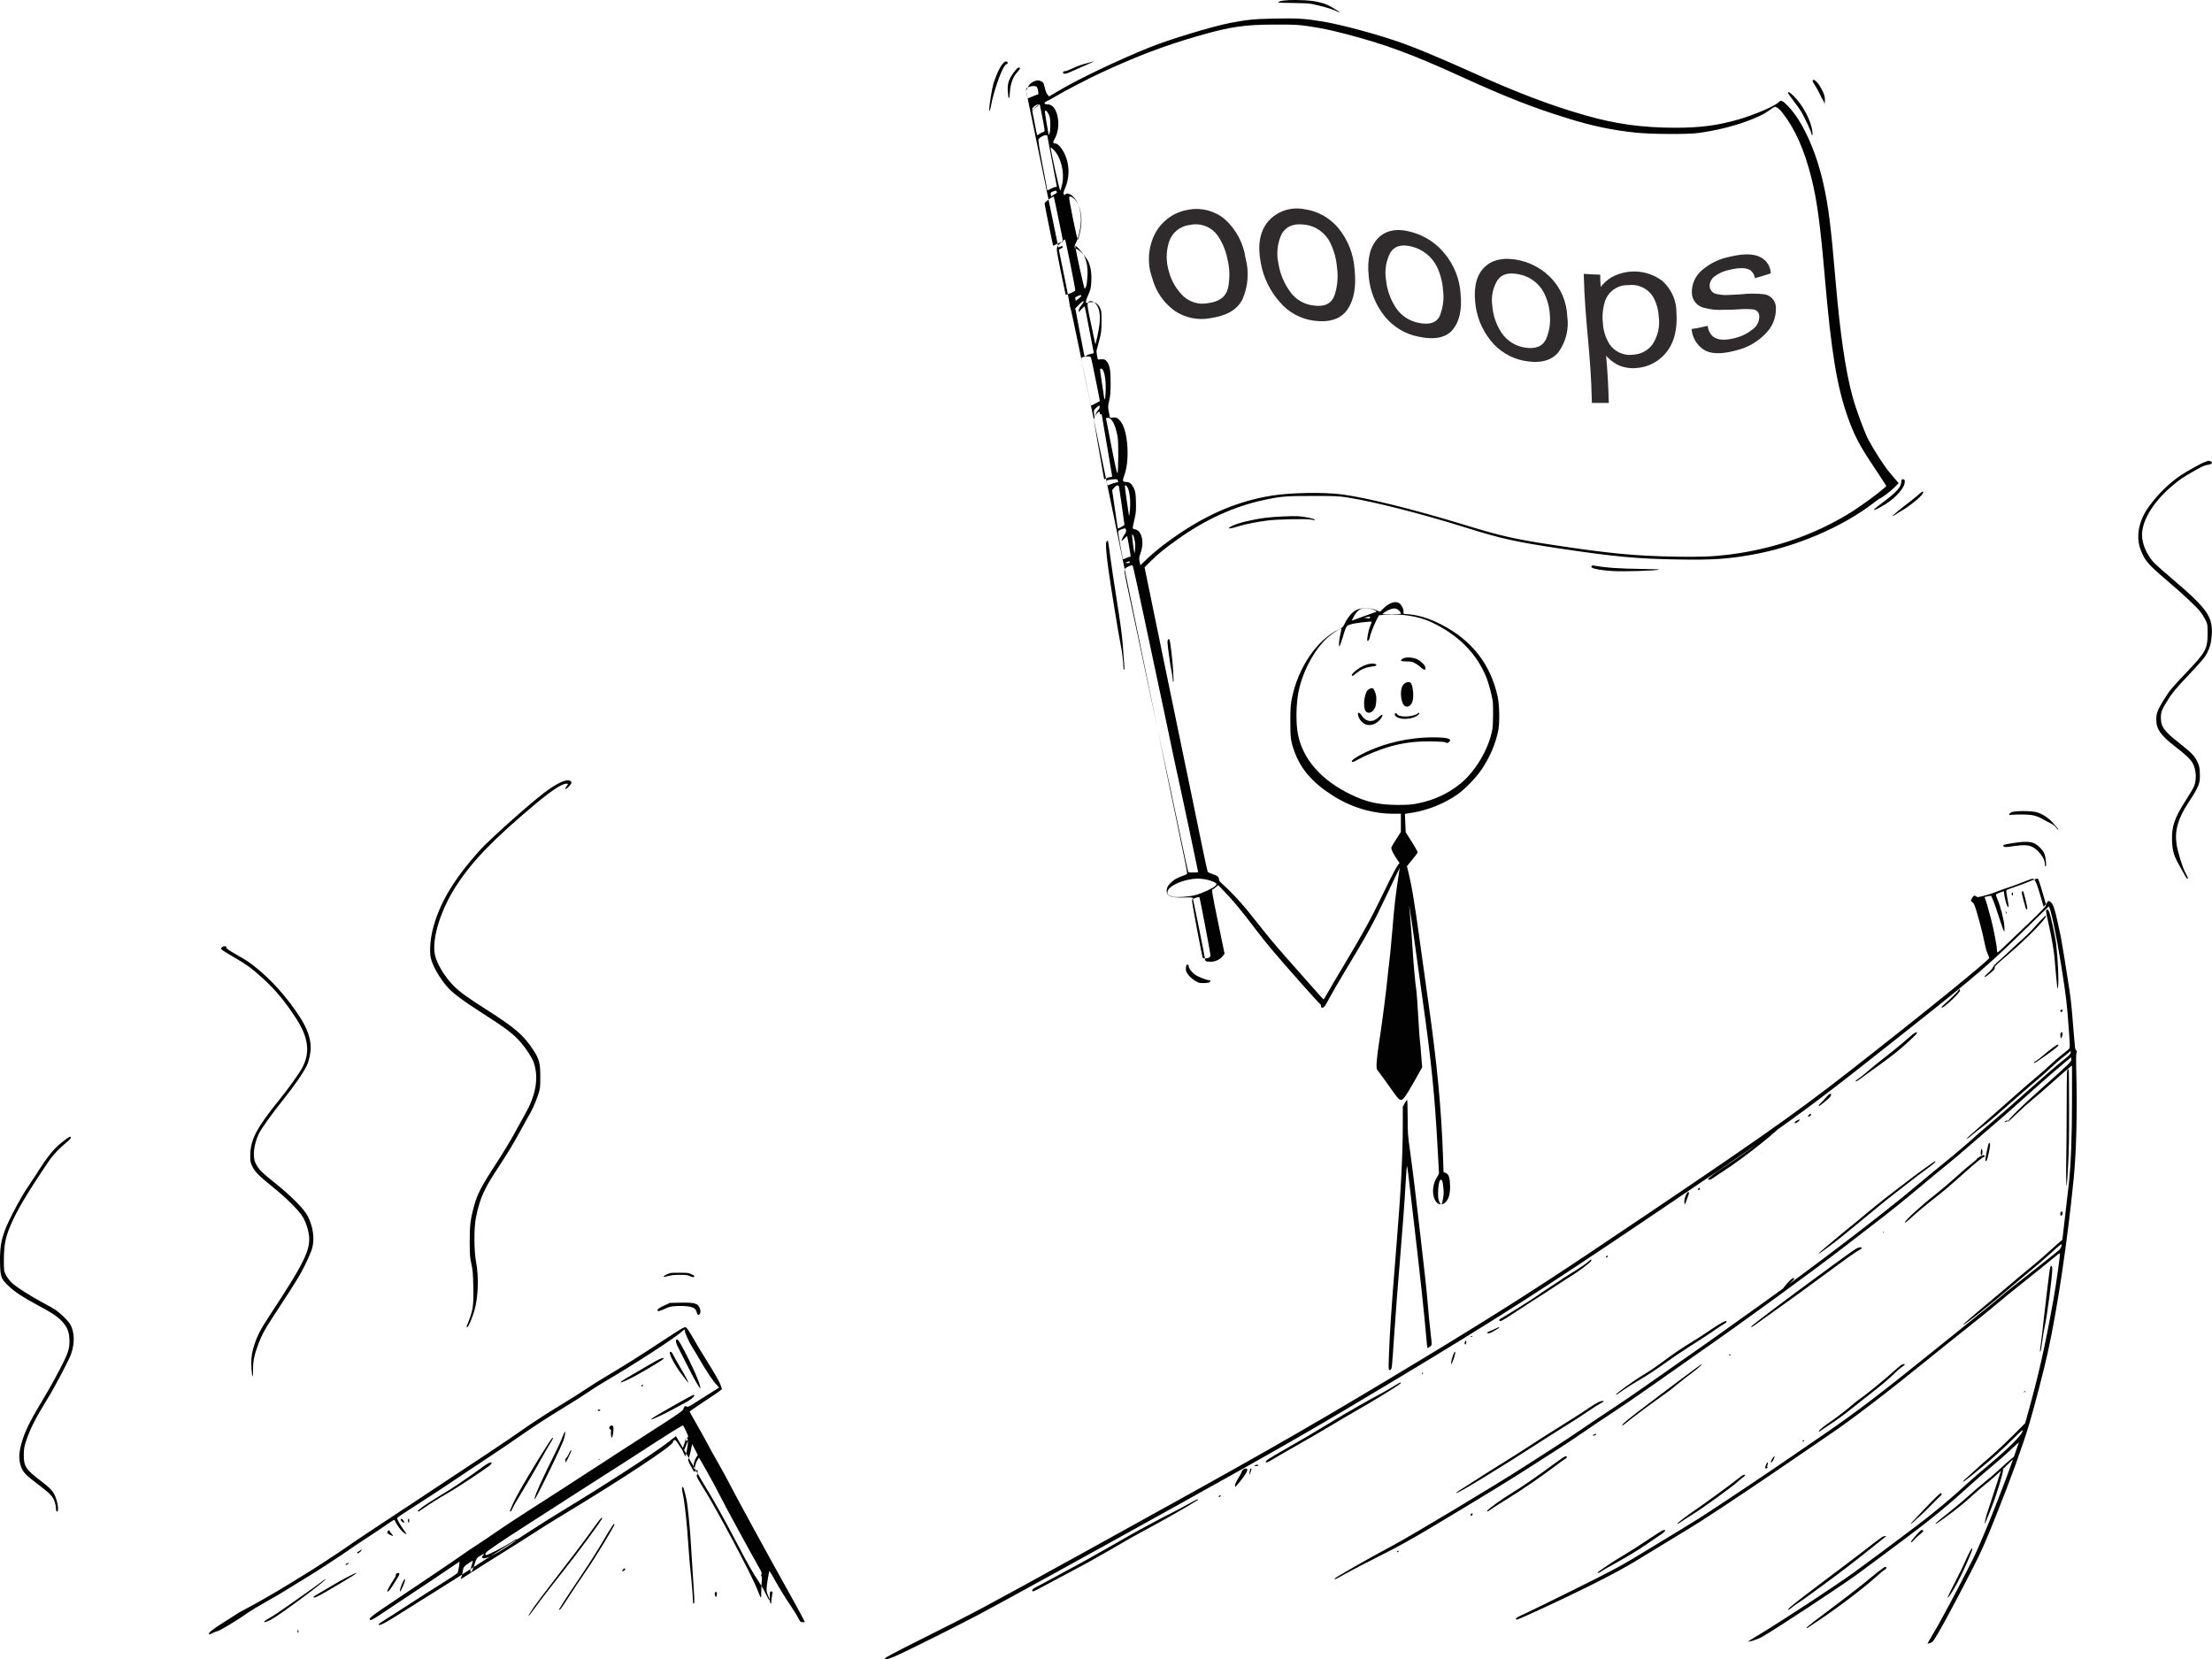 <?xml version="1.0" encoding="utf-8"?>
<!-- Generator: Adobe Illustrator 16.0.3, SVG Export Plug-In . SVG Version: 6.00 Build 0)  -->
<!DOCTYPE svg PUBLIC "-//W3C//DTD SVG 1.1//EN" "http://www.w3.org/Graphics/SVG/1.1/DTD/svg11.dtd">
<svg version="1.1" id="Слой_1" xmlns="http://www.w3.org/2000/svg" xmlns:xlink="http://www.w3.org/1999/xlink" x="0px" y="0px"
	 width="360px" height="270px" viewBox="40 0 360 270" enable-background="new 40 0 360 270" xml:space="preserve">
<path fill="#020202" d="M184.005,269.926c-0.108-0.074,1.421-0.891,5.317-2.846c9.924-4.973,10.112-5.076,27.308-14.559
	c27.817-15.347,34.837-19.338,49.319-28.023c14.287-8.566,22.928-14,32.921-20.701c26.42-17.719,32.778-22.161,41.951-29.322
	c11.909-9.295,22.928-18.221,22.928-18.574c0-0.053-0.12-0.365-0.274-0.695c-0.153-0.338-0.359-1.068-0.462-1.627
	c-0.286-1.579-1.317-5.439-1.677-6.277c-0.097-0.224-0.273-0.463-0.398-0.535c-0.213-0.125-0.219-0.162-0.063-0.47
	c0.263-0.524,0.467-0.649,0.707-0.433c0.109,0.103,0.296,0.16,0.422,0.131c1.244-0.273,1.974-0.49,2.938-0.871
	c0.621-0.246,1.533-0.577,2.035-0.73c0.495-0.16,1.529-0.537,2.293-0.84c0.759-0.308,1.442-0.553,1.518-0.553
	c0.404,0,0.685,0.657,1.568,3.73l0.239,0.844l0.313-0.348c0.177-0.194,0.344-0.422,0.371-0.509c0.046-0.131,0.107-0.125,0.383,0.03
	c0.422,0.221,0.724,1.059,1.231,3.386c0.205,0.964,0.433,2.009,0.501,2.316c0.132,0.616,0.942,5.606,1.415,8.741
	c0.165,1.074,0.348,2.675,0.41,3.56c0.063,0.89,0.189,2.453,0.286,3.479c0.097,1.025,0.184,2.035,0.199,2.24
	c0.022,0.204,0.098,0.422,0.188,0.479c0.126,0.073,0.139,0.17,0.052,0.416c-0.068,0.194-0.084,1.282-0.039,2.862
	c0.182,6.375,0.028,13.201-0.416,17.588c-1.005,10.149-2.624,21.043-4.198,28.217c-0.616,2.816-2.196,8.912-3.046,11.753
	c-1.055,3.53-3.028,8.981-5.328,14.719c-1.87,4.67-2.446,5.972-3.872,8.765c-3.205,6.273-5.931,11.268-6.508,11.907
	c-0.068,0.074-0.29,0.188-0.49,0.245l-0.359,0.102l0.171-0.334c0.098-0.184,0.457-0.806,0.805-1.383
	c1.124-1.846,4.249-7.709,6.399-12.009c1.335-2.662,4.563-10.67,6.349-15.723c0.587-1.681,1.111-3.153,1.151-3.279
	c0.046-0.125-0.495,0.338-1.203,1.033c-0.707,0.69-2.18,1.991-3.269,2.892s-2.726,2.321-3.633,3.159
	c-3.034,2.788-6.28,5.47-9.605,7.937c-1.089,0.806-3.074,2.295-4.408,3.298c-1.342,1.01-3.199,2.384-4.129,3.063
	c-2.944,2.127-12.914,8.696-15.503,10.207c-0.64,0.377-2.169,0.89-2.288,0.769c-0.027-0.026,0.799-0.528,1.809-1.139
	c4.181-2.537,12.433-7.955,15.526-10.197c2.098-1.516,6.638-4.898,10.116-7.532c2.909-2.201,5.829-4.648,8.265-6.912
	c0.595-0.554,2.259-1.99,3.697-3.192c2.931-2.459,5.013-4.529,5.219-5.207c0.12-0.394-0.029-0.279-1.592,1.271
	c-1.66,1.637-3.456,3.257-5.116,4.614c-0.435,0.354-1.267,1.026-1.843,1.5c-0.575,0.473-1.083,0.826-1.122,0.787
	c-0.041-0.039,0.152-0.264,0.433-0.49c0.273-0.234,0.935-0.834,1.466-1.329c0.53-0.502,1.653-1.495,2.487-2.207
	c0.838-0.707,2.469-2.235,3.627-3.394l2.099-2.099l0.297-1.071c2.002-7.238,2.828-10.893,4.313-19.117
	c0.416-2.314,1.122-7.35,1.044-7.431c-0.035-0.039-0.161,0-0.27,0.099c-0.649,0.559-4.791,3.895-6.388,5.154
	c-1.038,0.816-2.469,1.984-3.177,2.594c-0.707,0.611-2.858,2.357-4.779,3.886c-1.928,1.522-4.997,3.985-6.834,5.475
	c-6.547,5.319-12.604,9.95-15.953,12.197c-1.025,0.69-3.649,2.485-5.829,3.987c-4.465,3.078-12.991,8.787-15.388,10.291
	c-0.867,0.554-2.914,1.804-4.545,2.785c-1.631,0.985-3.566,2.16-4.3,2.621c-2.926,1.825-5.14,3.04-9.532,5.219
	c-4.306,2.134-11.088,5.27-11.401,5.27c-0.08,0-0.143-0.045-0.143-0.102c0-0.168,0.246-0.314,1.415-0.838
	c0.622-0.28,4.261-2.061,8.088-3.959c5.434-2.697,7.528-3.799,9.559-5.03c7.87-4.767,9.205-5.576,10.825-6.597
	c2.11-1.328,11.048-7.3,14.402-9.621c1.306-0.906,3.919-2.697,5.801-3.981c4.898-3.341,9.354-6.717,16.604-12.585
	c1.927-1.557,5.263-4.237,7.414-5.954c2.154-1.711,4.242-3.403,4.643-3.763c0.399-0.36,1.386-1.164,2.195-1.793
	c0.804-0.625,2.716-2.133,4.245-3.346c1.521-1.22,2.936-2.339,3.136-2.498c0.347-0.262,0.649-1.016,0.41-1.016
	c-0.058,0-0.866,0.702-1.809,1.559c-0.939,0.854-2.365,2.086-3.165,2.736c-0.805,0.65-2.326,1.928-3.387,2.834
	c-2.836,2.441-7.398,6.039-7.507,5.932c-0.028-0.029-0.028-0.068,0-0.086c0.029-0.029,0.685-0.593,1.46-1.277
	c0.781-0.68,1.979-1.694,2.663-2.254c0.685-0.559,2.134-1.778,3.229-2.713c1.089-0.936,2.612-2.207,3.384-2.83
	c0.774-0.621,2.024-1.692,2.776-2.377c0.753-0.686,1.637-1.473,1.962-1.752l0.594-0.508l0.439-3.791
	c0.245-2.082,0.524-4.552,0.628-5.485c0.33-3.085,0.5-7.638,0.5-13.437v-5.635l-0.547,0.434c-0.308,0.233-1.466,1.244-2.577,2.248
	c-1.113,0.998-2.579,2.27-3.264,2.822c-0.684,0.553-1.87,1.613-2.634,2.361c-0.76,0.74-1.403,1.328-1.433,1.3
	c-0.165-0.172,2.333-2.646,5.596-5.531c4.472-3.964,4.744-4.231,4.744-4.659c0-0.324-0.021-0.336-0.193-0.188
	c-0.108,0.092-0.506,0.416-0.877,0.724c-1.238,1.016-3.034,2.572-4.695,4.067c-3.234,2.907-5.624,5.022-7.198,6.346
	c-0.872,0.736-2.525,2.168-3.672,3.171c-1.146,1.004-2.772,2.379-3.611,3.051c-0.838,0.674-2.776,2.271-4.3,3.555
	c-2.971,2.486-5.025,4.138-7.746,6.214c-0.936,0.714-2.744,2.11-4.015,3.097c-5.521,4.289-16.882,12.564-24.834,18.096
	c-1.431,0.992-4.512,3.158-6.844,4.808c-2.333,1.647-5.339,3.706-6.674,4.573c-1.34,0.871-3.399,2.253-4.579,3.072
	c-1.187,0.822-2.943,1.99-3.907,2.606c-0.964,0.61-3.052,1.951-4.637,2.978c-3.235,2.094-8.231,5.15-15.781,9.666
	c-3.988,2.383-5.95,3.473-9.053,5.024c-2.173,1.095-4.665,2.39-5.527,2.88c-1.568,0.885-1.768,0.977-1.768,0.787
	c0-0.12,6.429-3.781,9.275-5.275c2.959-1.551,17.396-10.22,21.941-13.168c1.221-0.791,3.285-2.115,4.592-2.949
	c1.305-0.825,3.417-2.229,4.694-3.113c1.272-0.877,3.41-2.313,4.75-3.182c1.335-0.873,4.267-2.879,6.503-4.465
	c2.241-1.586,5.168-3.638,6.508-4.563c1.335-0.924,3.576-2.503,4.973-3.506c1.404-1.006,4.073-2.914,5.943-4.243
	c8.431-5.994,20.1-14.896,25.489-19.44c1.163-0.981,3.081-2.568,4.261-3.519c2.202-1.78,3.861-3.193,5.658-4.813
	c0.559-0.502,1.631-1.42,2.373-2.035c0.746-0.616,2.914-2.498,4.808-4.188c3.998-3.546,5.795-5.104,7.1-6.136
	c0.731-0.575,0.937-0.804,0.937-1.026v-0.285l-0.314,0.285c-0.17,0.161-0.615,0.52-0.986,0.799
	c-0.375,0.284-1.248,1.049-1.939,1.699c-0.695,0.65-1.658,1.512-2.149,1.905c-0.49,0.399-1.899,1.612-3.138,2.702
	c-1.231,1.095-2.453,2.162-2.714,2.379c-0.257,0.217-0.891,0.764-1.403,1.214c-0.52,0.457-1.335,1.112-1.813,1.466
	c-0.479,0.354-1.22,0.941-1.648,1.307c-0.815,0.694-1.203,0.844-0.451,0.17c2.109-1.881,4.724-4.203,5.26-4.664
	c0.358-0.308,1.46-1.276,2.44-2.149c0.98-0.874,2.383-2.082,3.113-2.692c0.736-0.604,1.837-1.58,2.453-2.16
	c0.611-0.578,1.517-1.358,2.008-1.735c0.491-0.37,0.958-0.757,1.044-0.861c0.131-0.159,0.126-0.581-0.034-2.759
	c-0.371-5.035-0.399-5.28-1.317-11.109c-0.748-4.716-1.718-9.277-1.984-9.277c-0.035,0-1.261,1.185-2.738,2.641
	c-6.725,6.614-8.784,8.398-19.427,16.828c-0.748,0.592-2.218,1.762-3.279,2.6c-10.329,8.194-14.14,11.063-21.617,16.299
	c-4.105,2.869-5.602,3.889-14.019,9.574c-1.244,0.838-3.177,2.146-4.296,2.903c-16.95,11.451-24.679,16.399-40.106,25.679
	c-14.026,8.434-18.652,11.098-36.368,20.947c-15.49,8.609-29.544,16.337-32.692,17.984c-3.622,1.889-10.272,5.213-12.389,6.193
	c-1.676,0.776-2.2,0.937-2.475,0.754L184.005,269.926z M369.798,150.611c2.513-2.404,3.251-3.176,3.2-3.331
	c-0.036-0.117-0.166-0.591-0.292-1.05c-0.36-1.311-0.894-3-1.002-3.174c-0.08-0.127-0.331-0.057-1.333,0.363
	c-0.675,0.29-1.791,0.71-2.478,0.936c-0.687,0.229-1.293,0.461-1.345,0.514c-0.063,0.057,0,0.617,0.143,1.318
	c0.298,1.443,0.264,1.84-0.085,1.08c-0.189-0.416-0.458-1.648-0.471-2.187c-0.006-0.08-1.114,0.335-1.282,0.479
	c-0.051,0.041,0.036,0.352,0.189,0.697c0.475,1.044,1.093,3.397,1.168,4.453c0.035,0.53,0.023,0.934-0.028,0.887
	c-0.12-0.115-0.429-0.979-1.019-2.848c-0.27-0.859-0.629-1.881-0.802-2.268l-0.313-0.709l-0.47,0.082
	c-0.607,0.097-0.652,0.137-0.515,0.396c0.131,0.248,0.475,1.419,1.018,3.484c0.39,1.481,0.91,4.227,0.91,4.809
	c0,0.196,0.034,0.393,0.075,0.432c0.08,0.088,0.027,0.151,4.725-4.365H369.798z M366.445,148.511c-0.074-0.288,0-0.312,0.098-0.03
	c0.047,0.129,0.055,0.237,0.02,0.237s-0.09-0.093-0.117-0.202V148.511z M369.672,147.755c-0.621-2.177-0.687-2.479-0.574-2.642
	c0.099-0.151,0.121-0.151,0.185,0c0.16,0.369,0.699,2.603,0.664,2.742c-0.06,0.229-0.195,0.18-0.274-0.106V147.755z
	 M367.406,145.615c-0.055-0.145,0.02-0.348,0.125-0.348c0.043,0,0.082,0.105,0.082,0.234c0,0.242-0.129,0.313-0.203,0.117
	L367.406,145.615z M74,265.891c0-0.242,0.763-0.832,2.339-1.813c0.872-0.541,1.789-1.132,2.042-1.307
	c0.247-0.18,0.86-0.528,1.364-0.789c1.519-0.771,5.355-2.973,7.104-4.064c0.906-0.568,2.133-1.318,2.724-1.673
	c1.289-0.767,5.486-3.507,6.828-4.453c1.182-0.84,3.892-2.647,11.943-7.951c9.826-6.47,14.316-9.471,16.941-11.319
	c1.348-0.951,3.853-2.572,5.572-3.613c1.72-1.042,3.716-2.299,4.438-2.793c0.716-0.496,2.276-1.475,3.468-2.18
	c3.131-1.865,5.155-3.136,8.812-5.545c1.783-1.179,3.411-2.209,3.624-2.293c0.373-0.152,0.395-0.146,0.671,0.168
	c0.148,0.18,0.544,0.807,0.871,1.392c0.642,1.138,1.066,1.835,3.021,4.995c0.694,1.125,1.371,2.353,1.503,2.729l0.235,0.694
	l-0.385,0.314c-0.211,0.176-1.399,0.979-2.637,1.785c-1.233,0.811-2.241,1.51-2.241,1.561c0,0.05,0.493,0.928,1.089,1.959
	c0.601,1.029,1.376,2.427,1.726,3.102c0.343,0.676,1.122,2.084,1.731,3.131c0.608,1.042,1.583,2.826,2.161,3.965
	c0.998,1.953,5.94,10.996,9.494,17.365c0.894,1.6,1.835,3.316,2.093,3.824l0.47,0.922h-0.379c-0.343,0-0.394-0.05-0.745-0.742
	c-0.206-0.412-0.843-1.431-1.415-2.265c-0.574-0.833-1.531-2.381-2.122-3.438c-0.59-1.055-1.089-1.904-1.107-1.888
	c-0.085,0.079-0.412,2-0.458,2.664c-0.04,0.636,0,0.849,0.247,1.38c0.325,0.709,0.325,0.715,0.195,0.715
	c-0.057,0-0.316-0.463-0.586-1.031c-0.268-0.569-0.831-1.537-1.249-2.15c-0.844-1.24-1.669-2.693-3.412-6.031
	c-1.983-3.796-3.967-7.343-5.142-9.213c-0.408-0.646-1.009-1.678-1.342-2.29c-0.516-0.953-2.689-4.696-3.297-5.677l-0.189-0.311
	l-1.301,1.02c-2.201,1.724-10.331,6.988-17.784,11.499c-1.25,0.76-3.325,2.065-4.604,2.905c-1.284,0.84-3.332,2.146-4.553,2.906
	c-1.215,0.76-3.416,2.161-4.89,3.125c-1.468,0.963-3.795,2.442-5.171,3.293s-3.578,2.23-4.89,3.069
	c-4.261,2.708-5.172,3.204-5.172,2.799c0-0.052,0.471-0.389,1.049-0.743c0.58-0.354,2.253-1.431,3.727-2.388
	c1.467-0.963,3.858-2.489,5.314-3.396c1.458-0.907,2.689-1.729,2.746-1.836c0.116-0.209,0.367-1.717,0.3-1.785
	c-0.03-0.022-0.276,0.13-0.551,0.332c-0.546,0.399-6.989,4.713-9.603,6.426c-0.86,0.563-2.099,1.391-2.752,1.835
	c-1.244,0.845-1.708,1.042-1.708,0.726c0-0.248,0.922-0.939,3.582-2.701c1.249-0.828,3.068-2.045,4.037-2.703
	c0.968-0.659,2.712-1.836,3.88-2.618c1.164-0.777,2.679-1.813,3.366-2.304c0.682-0.49,1.852-1.277,2.597-1.752
	c0.746-0.473,2.121-1.4,3.062-2.065c0.935-0.658,3.314-2.229,5.285-3.485c3.257-2.078,9.347-6.014,14.586-9.432
	c1.113-0.727,2.569-1.666,3.239-2.089c0.671-0.429,2.614-1.679,4.317-2.782c2.535-1.65,3.097-2.061,3.125-2.292
	c0.047-0.354,0.396-0.591,0.538-0.366c0.081,0.131,0.367,0,1.395-0.658c0.704-0.449,1.85-1.171,2.539-1.604
	c0.688-0.429,1.272-0.8,1.302-0.822c0.023-0.022-0.16-0.248-0.419-0.507c-0.528-0.535-1.56-2.083-2.706-4.049
	c-0.424-0.737-0.957-1.616-1.176-1.954c-0.515-0.782-1.261-2.433-1.266-2.776c0-0.254-0.024-0.248-0.482,0.17
	c-1.181,1.07-8.06,5.528-12.574,8.153c-0.767,0.444-2.046,1.263-2.837,1.808c-0.797,0.545-2.803,1.813-4.46,2.815
	c-1.657,0.996-4.324,2.729-5.918,3.846c-1.592,1.114-4.431,3.04-6.311,4.273c-1.876,1.233-4.288,2.844-5.361,3.575
	c-1.072,0.732-3.463,2.299-5.303,3.475c-1.846,1.182-3.417,2.219-3.492,2.305c-0.108,0.129-0.051,0.303,0.276,0.889
	c0.223,0.394,0.596,0.957,0.813,1.238c0.225,0.289,0.379,0.547,0.351,0.574c-0.035,0.034-0.27-0.105-0.528-0.309
	c-0.436-0.35-1.123-1.313-1.336-1.87c-0.085-0.231-0.16-0.192-1.399,0.67c-0.716,0.502-2.12,1.442-3.124,2.089
	c-0.999,0.641-2.196,1.447-2.66,1.779c-1.154,0.84-6.066,4.043-7.459,4.861c-0.625,0.369-1.83,1.107-2.672,1.643
	c-0.843,0.535-2.482,1.498-3.64,2.14c-1.158,0.648-2.437,1.413-2.844,1.7c-1.742,1.25-4.913,3.166-5.149,3.104
	c-0.045,0-0.337,0.101-0.647,0.252c-0.637,0.321-0.683,0.328-0.683,0.153V265.891z M163.895,259.113c0-0.492,0.03-1.26,0.071-1.703
	c0.058-0.549,0.04-0.842-0.041-0.893c-0.095-0.059-0.095-0.134,0-0.285c0.105-0.172,0.029-0.402-0.516-1.338
	c-1.655-2.918-5.455-9.91-6.299-11.599c-0.522-1.04-1.489-2.832-2.153-3.987l-1.202-2.094l-0.269,0.439
	c-0.147,0.236-0.305,0.652-0.347,0.916c-0.117,0.732-0.328,0.611-0.252-0.131c0.042-0.369,0.188-0.832,0.369-1.138l0.311-0.514
	l-0.462-0.894L152.647,235l-0.083,0.456c-0.129,0.709-0.416,1.806-0.539,2.024c-0.082,0.15,0.03,0.444,0.44,1.189
	c0.533,0.975,0.545,0.986,0.733,0.744c0.106-0.139,0.23-0.214,0.27-0.169c0.129,0.127,0.099,0.671-0.046,0.813
	c-0.148,0.146,0.052,0.521,1.453,2.781c1.913,3.074,7.29,13.208,8.199,15.441c0.54,1.332,0.716,1.719,0.775,1.719
	C163.879,260,163.901,259.604,163.895,259.113z M117.016,255.732c0.995-0.643,3.074-1.957,4.619-2.912
	c1.551-0.959,3.799-2.385,5.004-3.166c1.199-0.782,3.226-2.053,4.504-2.823c10.043-6.052,18.375-11.549,18.375-12.122
	c0-0.109,0.096-0.248,0.211-0.309c0.186-0.102,0.289,0,0.805,0.82c0.33,0.51,0.637,0.932,0.682,0.932
	c0.045,0,0.137-0.139,0.194-0.305c0.062-0.166,0.221-0.561,0.352-0.883l0.232-0.576l-0.289,0.072
	c-0.274,0.066-0.284,0.055-0.159-0.172c0.067-0.128,0.204-0.268,0.29-0.3c0.09-0.034,0.164-0.134,0.164-0.218
	c0-0.138-0.59-1.408-0.817-1.764c-0.08-0.115-1.773,0.943-8.85,5.537c-1.193,0.775-3.119,2.008-4.278,2.734
	c-1.164,0.732-3.68,2.347-5.599,3.59c-1.921,1.248-5.068,3.266-6.987,4.492c-3.323,2.113-6.215,4.078-6.391,4.338
	c-0.135,0.193-0.101,0.394,0.069,0.394c0.279,0,3.197-1.509,4.072-2.103c0.46-0.315,0.87-0.549,0.903-0.516
	c0.102,0.105-0.232,0.366-1.749,1.348c-2.294,1.486-3.731,2.098-3.907,1.658c-0.041-0.104,0.028-0.238,0.141-0.326
	c0.119-0.084,0.182-0.184,0.143-0.223c-0.041-0.039-0.33,0.096-0.643,0.293c-0.54,0.352-0.579,0.407-0.852,1.305
	c-0.295,0.966-0.55,1.431-0.698,1.287c-0.045-0.045,0-0.389,0.119-0.771c0.114-0.378,0.227-0.782,0.262-0.894
	c0.051-0.178-0.035-0.15-0.495,0.149c-0.92,0.605-1.033,0.75-1.119,1.359c-0.045,0.312-0.147,0.755-0.233,0.981
	c-0.113,0.316-0.119,0.4-0.027,0.338c0.078-0.043,0.948-0.604,1.942-1.248H117.016z M151.787,236.018
	c0.2-1.041,0.227-1.672,0.075-1.947c-0.098-0.168-0.141-0.084-0.465,0.81c-0.196,0.552-0.356,1.022-0.356,1.054
	c0,0.133,0.485,1.112,0.524,1.064C151.588,236.962,151.69,236.527,151.787,236.018z M88.422,265.527c0-0.125,0.035-0.25,0.078-0.277
	c0.047-0.027,0.078,0.066,0.078,0.227c0,0.152-0.035,0.277-0.078,0.277S88.422,265.652,88.422,265.527z M327.093,265.627
	c0.15-0.184,0.819-0.496,0.885-0.418c0.083,0.094-0.069,0.211-0.425,0.328c-0.206,0.066-0.394,0.156-0.415,0.195
	c-0.023,0.039-0.075,0.07-0.118,0.07C326.978,265.803,327.003,265.721,327.093,265.627z M334.013,264.932
	c0.05-0.166,1.153-1.023,5.445-4.229c1.554-1.163,3.799-2.921,4.979-3.91c1.188-0.988,2.252-1.793,2.364-1.793
	c0.288,0,0.254,0.33-0.051,0.459c-0.136,0.064-0.78,0.587-1.431,1.176c-2.024,1.835-6.305,5.086-9.362,7.109
	c-0.803,0.533-1.578,1.052-1.725,1.15c-0.193,0.131-0.256,0.137-0.227,0.037H334.013z M126.789,261.698
	c0.508-0.741,2.451-3.31,4.318-5.718c1.868-2.399,4.132-5.401,5.037-6.676c1.464-2.053,1.856-2.523,1.856-2.221
	c0,0.273-3.867,5.52-6.6,8.953c-1.745,2.193-3.635,4.645-4.2,5.453c-0.571,0.802-1.101,1.482-1.188,1.509
	C125.931,263.027,126.277,262.438,126.789,261.698z M83.023,263.883c0.036-0.064,0.503-0.372,1.042-0.681
	c0.538-0.308,1.817-1.162,2.848-1.901c1.024-0.732,2.42-1.715,3.102-2.184c0.674-0.471,1.615-1.151,2.083-1.51
	c0.46-0.366,0.87-0.637,0.898-0.605c0.167,0.182-7.422,5.809-8.819,6.555C83.361,263.986,82.888,264.122,83.023,263.883z
	 M331.314,261.596c0.612-0.546,2.97-2.375,5.308-4.119c3.181-2.383,5.133-3.861,6.208-4.691c3.26-2.536,3.612-2.785,3.886-2.785H347
	l-0.256,0.201c-0.136,0.113-0.649,0.523-1.132,0.908c-3.982,3.189-5.771,4.566-8.654,6.67c-0.871,0.635-2.037,1.488-2.595,1.899
	c-0.558,0.409-1.371,0.979-1.805,1.265c-0.438,0.285-0.922,0.636-1.08,0.789c-0.158,0.148-0.363,0.268-0.449,0.268
	c-0.092,0,0.04-0.189,0.285-0.409V261.596z M131.025,261.861c0.478-0.821,2.235-3.508,3.743-5.723
	c1.022-1.498,2.563-3.932,3.42-5.402c1.395-2.381,1.812-2.995,1.812-2.646c0,0.298-3.07,5.345-4.537,7.456
	c-0.919,1.332-2.247,3.324-2.953,4.432c-0.701,1.108-1.341,2.021-1.424,2.021C131.002,262,130.975,261.949,131.025,261.861z
	 M165.33,260.775c-0.067-0.289-0.063-1.515,0-1.67c0.062-0.133,0.324-0.14,0.383-0.021c0.023,0.048-0.016,0.359-0.075,0.691
	c-0.058,0.332-0.113,0.744-0.113,0.921c0,0.368-0.121,0.411-0.199,0.073L165.33,260.775z M152.833,260.948
	c-0.038-0.041-0.067-0.287-0.067-0.537c0-0.601-0.25-3.623-0.423-5.117c-0.078-0.649-0.207-2.247-0.294-3.545
	c-0.216-3.438-0.592-7.045-0.872-8.36c-0.225-1.078-0.235-1.389-0.033-1.389c0.101,0,0.505,1.531,0.654,2.479
	c0.179,1.115,0.477,4.123,0.583,5.852c0.116,1.865,0.438,6.959,0.578,9.099c0.081,1.292,0.043,1.734-0.131,1.52H152.833z
	 M156.392,259.72c-0.114-0.297-0.094-0.551,0.05-0.61c0.207-0.077,0.278,0.067,0.219,0.453
	C156.599,259.962,156.501,260.02,156.392,259.72z M357.029,259.838c0.057-0.171,0.594-1.26,1.198-2.427
	c0.61-1.16,1.368-2.735,1.694-3.498c0.6-1.394,1.072-2.194,1.078-1.822c0,0.341-1.551,3.858-2.43,5.478
	C357.696,259.189,356.83,260.463,357.029,259.838z M91,259.925c0-0.062,0.392-0.325,0.869-0.592
	c0.475-0.265,1.482-0.853,2.241-1.313c1.439-0.881,3.797-2.1,3.886-2.016c0.066,0.063-0.687,0.542-2.391,1.553
	c-0.664,0.383-1.814,1.065-2.573,1.512C91.693,259.863,91,260.152,91,259.925z M103,258.966c0-0.118,0.821-1.559,1.119-1.968
	c0.206-0.275,0.332-0.552,0.298-0.65c-0.08-0.217,0.362-0.455,0.545-0.297c0.087,0.075,0.028,0.277-0.223,0.672
	c-1.05,1.734-1.429,2.277-1.579,2.277c-0.085,0-0.16-0.023-0.16-0.039V258.966z M208,258.848c0-0.222,0.115-0.294,1.633-1.08
	c0.737-0.386,1.956-1.043,2.705-1.461c0.742-0.412,2.007-1.099,2.805-1.522c0.806-0.419,2.801-1.534,4.44-2.474
	c1.638-0.935,3.509-2.01,4.161-2.377c1.701-0.968,5.578-3.039,7.081-3.785c0.714-0.352,1.915-0.996,2.676-1.426
	c0.759-0.437,1.41-0.76,1.451-0.72c0.09,0.09,0.26-0.028-1.707,1.154c-1.74,1.041-5.227,2.993-7.705,4.307
	c-0.77,0.413-2.216,1.229-3.203,1.812c-0.991,0.588-2.329,1.358-2.981,1.715c-0.647,0.357-1.236,0.689-1.304,0.746
	c-0.063,0.053-1.202,0.674-2.528,1.377c-1.321,0.695-3.243,1.725-4.263,2.279c-2.104,1.149-3.011,1.607-3.158,1.607
	C208.046,259,208,258.932,208,258.848z M105.105,258.727c0.054-0.412,0.629-1.727,0.754-1.727c0.054,0,0.074,0.085,0.05,0.229
	c-0.058,0.34-0.566,1.535-0.718,1.697C105.066,259.053,105.062,259.035,105.105,258.727z M141.351,255.505
	c0.16-0.272,0.355-0.332,0.394-0.121c0.02,0.082-0.062,0.177-0.207,0.25c-0.328,0.173-0.351,0.152-0.187-0.133V255.505z
	 M300,255.943c0-0.133,2.773-1.981,4.249-2.834c0.875-0.512,2.608-1.613,3.851-2.452c1.243-0.847,2.399-1.573,2.574-1.62
	c0.578-0.163,0.355,0.236-0.41,0.729c-0.396,0.262-1.498,1.016-2.456,1.678c-0.95,0.668-2.929,1.875-4.393,2.684
	c-1.466,0.799-2.767,1.553-2.895,1.665C300.299,255.975,300,256.066,300,255.943z M96.26,254.574
	c0.023-0.067,0.102-0.117,0.176-0.117c0.07,0,0.172-0.043,0.222-0.094c0.055-0.055,0.094-0.063,0.094-0.016
	c0,0.12-0.265,0.336-0.41,0.336c-0.082,0-0.113-0.043-0.082-0.117V254.574z M267.363,252.525c0.02-0.055,0.098-0.116,0.172-0.129
	c0.086-0.02,0.125,0.017,0.102,0.074c-0.016,0.06-0.094,0.117-0.172,0.133C267.379,252.624,267.34,252.584,267.363,252.525z
	 M98.12,252.688c0-0.06,0.078-0.133,0.172-0.164c0.097-0.031,0.253-0.125,0.351-0.211c0.094-0.09,0.199-0.133,0.231-0.103
	c0.074,0.075-0.481,0.59-0.637,0.59C98.169,252.8,98.12,252.749,98.12,252.688z M351,250.943c0-0.133,1.156-1.494,1.549-1.827
	c0.224-0.187,0.451-0.14,0.451,0.079c0,0.061-0.281,0.326-0.621,0.6c-0.345,0.268-0.711,0.607-0.816,0.755
	C351.318,250.891,351,251.109,351,250.943z M103.441,249.773c-0.434-0.199-0.516-0.379-0.286-0.613
	c0.161-0.16,0.266-0.156,0.266,0.016c0,0.074,0.149,0.285,0.328,0.465c0.367,0.375,0.289,0.41-0.308,0.141V249.773z M105.37,247.58
	c-0.215-0.223-0.215-0.391,0-0.391c0.106,0,0.422,0.422,0.422,0.559C105.792,247.881,105.573,247.795,105.37,247.58z
	 M106.412,247.604c-0.05-0.273,0-0.434,0.121-0.434c0.098,0,0.098,0.598,0,0.656c-0.039,0.023-0.097-0.074-0.125-0.223H106.412z
	 M351.419,247.475c3.065-3.262,4.271-4.475,4.46-4.475c0.17,0,0.16,0.311-0.025,0.42c-0.073,0.051-0.791,0.76-1.595,1.576
	c-0.797,0.816-1.614,1.604-1.809,1.759c-0.199,0.15-0.588,0.501-0.862,0.771c-0.678,0.662-0.812,0.621-0.179-0.058L351.419,247.475z
	 M363.004,247.955c0.02-0.128,0.072-0.413,0.106-0.635c0.038-0.221,0.268-1.002,0.517-1.736c0.25-0.729,0.811-2.445,1.247-3.811
	c0.797-2.506,0.897-2.773,1.051-2.773c0.244,0-0.097,1.352-1.142,4.533C364.313,244.95,362.912,248.434,363.004,247.955z
	 M313,247.952c0-0.103,1.589-1.324,2.64-2.025c1.456-0.976,6.558-4.698,7.274-5.312c0.607-0.518,1.086-0.754,1.086-0.531
	c0,0.068-0.139,0.229-0.313,0.348c-0.173,0.113-0.571,0.442-0.889,0.729c-0.994,0.898-5.646,4.26-7.39,5.342
	c-0.603,0.368-1.357,0.859-1.688,1.089C313.149,247.989,313,248.066,313,247.952z M355.015,247.917
	c0.028-0.058,0.94-0.806,2.042-1.674c1.102-0.87,2.595-2.124,3.316-2.788c0.72-0.664,1.909-1.674,2.629-2.248
	c0.727-0.579,1.943-1.63,2.705-2.339c1.521-1.42,2.187-1.959,2.29-1.856c0.109,0.114-3.022,3.071-4.528,4.275
	c-0.784,0.63-1.868,1.549-2.403,2.049c-1.31,1.221-2.619,2.275-4.426,3.588C355.199,247.969,354.928,248.133,355.015,247.917z
	 M279.331,246.616c-0.059-0.103,0.101-0.31,0.246-0.31c0.133,0,0.137,0.168,0.019,0.297c-0.113,0.113-0.195,0.117-0.257,0.017
	L279.331,246.616z M108,245.906c0-0.155,1.341-1.1,3.061-2.15c0.806-0.498,1.839-1.129,2.296-1.413
	c0.966-0.595,3.813-2.565,5.213-3.61c0.908-0.67,1.43-0.897,1.43-0.611c0,0.064-0.09,0.201-0.208,0.303
	c-0.653,0.582-5.594,3.842-7.029,4.639c-0.931,0.515-2.93,1.769-3.867,2.427C108.118,246.031,108,246.09,108,245.906z M123,245.951
	c0-0.219,0.701-1.747,1.293-2.818c1.633-2.966,5.306-8.93,5.602-9.104c0.221-0.131,0.09,0.186-0.365,0.896
	c-0.256,0.404-0.916,1.545-1.463,2.534c-0.848,1.551-2.419,4.232-4.15,7.088c-0.257,0.428-0.518,0.923-0.586,1.115
	c-0.075,0.186-0.171,0.338-0.228,0.338C123.045,246,123,245.979,123,245.951z M49.12,245.583c0-0.233-0.081-0.72-0.191-1.086
	c-0.25-0.886-0.8-1.463-2.816-2.978c-1.848-1.384-2.327-1.881-2.659-2.738c-0.485-1.275-0.415-2.51,0.245-4.551
	c0.472-1.446,1.212-2.961,2.53-5.18c1.878-3.16,2.432-4.145,3.585-6.35c1.318-2.528,1.557-3.305,1.48-4.797
	c-0.058-1.2-0.373-1.95-1.188-2.836c-0.752-0.817-1.621-1.399-3.936-2.629c-2.438-1.305-3.82-2.213-4.829-3.19
	c-1.166-1.125-1.288-1.469-1.334-3.642c-0.07-3.178,0.309-4.705,2.006-8.03c1.09-2.134,1.824-3.397,2.944-5.037
	c0.427-0.624,1.125-1.698,1.557-2.384c0.887-1.401,1.988-2.829,2.74-3.533c0.752-0.702,1.966-1.623,2.141-1.623
	c0.333,0,0.128,0.348-0.507,0.869c-1.172,0.954-2.269,2.109-2.939,3.098c-3.72,5.504-5.317,8.215-6.402,10.872
	c-0.676,1.67-0.897,2.923-0.915,5.118c0,1.833,0,1.88,0.315,2.52c0.181,0.36,0.572,0.897,0.869,1.195
	c0.722,0.727,3.12,2.264,5.445,3.498c1.598,0.846,2.052,1.148,2.898,1.934c0.548,0.508,1.131,1.17,1.3,1.474
	c0.688,1.247,0.723,3.088,0.087,4.854c-0.367,1.017-2.687,5.406-3.895,7.356c-1.842,2.972-2.729,4.722-3.393,6.705
	c-0.321,0.954-0.379,1.31-0.385,2.264c-0.03,1.847,0.35,2.418,2.705,4.213c1.551,1.179,2,1.647,2.362,2.447
	c0.461,1.017,0.676,2.583,0.356,2.583C49.174,246,49.12,245.88,49.12,245.583z M282.086,245.814
	c0.296-0.359,2.395-1.869,3.705-2.666c1.989-1.211,4.175-2.715,7.414-5.109c0.773-0.575,1.49-1.039,1.601-1.039
	c0.279,0,0.251,0.27-0.045,0.409c-0.13,0.067-0.828,0.569-1.545,1.112c-2.29,1.74-5.584,4.002-7.934,5.441
	c-1.256,0.77-2.461,1.537-2.681,1.714C282.158,246.031,281.839,246.119,282.086,245.814z M127.012,243.84
	c0.106-0.672,1.311-3.322,3.458-7.604c0.391-0.78,0.849-1.788,1.019-2.244c0.171-0.462,0.366-0.889,0.43-0.963
	c0.191-0.213,0.02,0.798-0.259,1.51c-0.492,1.275-3.141,6.766-4.244,8.816C127.04,244.046,126.967,244.136,127.012,243.84z
	 M277.199,242.78c0.149-0.116,0.752-0.503,1.338-0.861c0.585-0.364,1.435-0.901,1.877-1.201c0.448-0.306,2.169-1.394,3.828-2.422
	c1.659-1.022,3.456-2.161,3.984-2.519c1.137-0.764,4.529-2.924,7.118-4.53c1.005-0.618,2.439-1.549,3.192-2.062
	c1.366-0.931,2.032-1.254,2.416-1.174c0.132,0.028-0.005,0.149-0.431,0.364c-0.344,0.179-1.314,0.804-2.157,1.381
	c-0.85,0.583-2.487,1.642-3.646,2.351c-1.16,0.718-3.18,1.994-4.5,2.85c-6.097,3.945-12.824,8.043-13.203,8.043
	c-0.052,0,0.035-0.1,0.184-0.214V242.78z M238.359,243.525c0.019-0.077,0.09-0.151,0.168-0.168c0.101-0.019,0.134,0.021,0.114,0.115
	c-0.015,0.077-0.09,0.155-0.168,0.168C238.372,243.663,238.339,243.624,238.359,243.525z M241,241.718
	c0-0.151,0.229-0.651,0.51-1.103c0.281-0.45,0.548-0.955,0.588-1.123c0.084-0.342,0.634-0.62,0.854-0.43
	c0.198,0.162-0.227,0.922-1.128,2.043c-0.399,0.492-0.752,0.895-0.777,0.895C241.013,242,241,241.875,241,241.718z M243.334,239.816
	c0.019-0.125,0.058-0.359,0.082-0.521c0.031-0.179,0.089-0.289,0.16-0.289c0.144,0,0.14,0.039-0.031,0.528
	C243.38,240.007,243.283,240.136,243.334,239.816z M327.298,238.938c-0.078-0.129,0.229-0.938,0.354-0.938
	c0.09,0,0.082,0.253-0.019,0.514c-0.06,0.156-0.06,0.223,0,0.244c0.062,0.02,0.058,0.059,0,0.137
	C327.531,239.016,327.359,239.036,327.298,238.938z M244.201,238.514c0.035-0.113,0.601-0.176,0.601-0.07
	c0,0.098-0.191,0.168-0.441,0.168C244.244,238.611,244.181,238.576,244.201,238.514z M132.004,237.716
	c0-0.229,0.046-0.362,0.148-0.429c0.082-0.053,0.254-0.323,0.387-0.604c0.254-0.558,0.457-0.824,0.457-0.609
	c0,0.142-0.817,1.841-0.922,1.922c-0.039,0.029-0.067-0.096-0.067-0.28H132.004z M328.194,237.923c0-0.127,0.365-0.765,0.496-0.864
	c0.102-0.08,0.119-0.08,0.119,0.016c0,0.205-0.393,0.926-0.508,0.926c-0.057,0-0.111-0.033-0.111-0.077H328.194z M246,237.868
	c0-0.146,0.843-0.693,2.576-1.677c3.257-1.857,5.383-3.109,8.704-5.129c2.194-1.336,5.233-3.07,7.566-4.311
	c0.693-0.367,1.657-0.932,2.148-1.246c0.491-0.314,0.924-0.542,0.966-0.501c0.04,0.04,0.052,0.088,0.028,0.11
	c-0.895,0.705-4.233,2.755-7.838,4.811c-0.819,0.465-2.367,1.381-3.436,2.026c-1.727,1.042-3.639,2.149-7.733,4.472
	c-0.66,0.379-1.536,0.885-1.947,1.137C246.254,238.031,246,238.107,246,237.868z M137.422,237.502
	c0.027-0.043,0.082-0.078,0.129-0.078c0.039,0,0.054,0.035,0.027,0.078c-0.023,0.043-0.082,0.074-0.125,0.074
	S137.394,237.545,137.422,237.502z M333.36,234.525c0.02-0.056,0.098-0.117,0.172-0.129c0.09-0.02,0.129,0.016,0.105,0.073
	c-0.02,0.06-0.098,0.118-0.172,0.134C333.376,234.623,333.341,234.584,333.36,234.525z M299.189,233.598
	c0-0.072,0.559-0.283,0.609-0.228c0.079,0.073-0.23,0.271-0.429,0.271C299.271,233.641,299.189,233.62,299.189,233.598z
	 M139.438,233.537c-0.027-0.249-0.027-0.545,0-0.653c0.031-0.137,0-0.213-0.117-0.261C139,232.498,139.188,232,139.559,232
	c0.164,0,0.227,0.064,0.262,0.296c0.09,0.535-0.11,1.704-0.285,1.704C139.508,234,139.461,233.792,139.438,233.537z M336,232.964
	c0-0.157,0.76-0.808,1.705-1.444c1.041-0.705,2.841-2.082,3.675-2.81c0.368-0.319,0.838-0.699,1.058-0.847
	c1.258-0.871,4.424-3.453,5.933-4.84c0.548-0.508,1.107-0.945,1.242-0.979c0.503-0.132,0.52,0.039,0.032,0.352
	c-0.272,0.17-0.899,0.707-1.387,1.179c-1.057,1.034-1.985,1.808-4.715,3.94c-1.129,0.881-2.426,1.904-2.884,2.28
	c-0.454,0.37-1.382,1.047-2.053,1.497c-1.746,1.176-2.075,1.398-2.355,1.609C336.117,232.998,336,233.033,336,232.964z M304,231.982
	c0-0.227,0.988-1.033,4.665-3.811c1.129-0.852,2.775-2.102,3.67-2.771c0.888-0.67,2.372-1.777,3.3-2.457
	c1.359-1.008,1.59-1.144,1.186-0.711c-0.282,0.289-0.979,0.869-1.563,1.289s-1.546,1.176-2.146,1.674
	c-0.597,0.5-1.424,1.147-1.839,1.445c-2.513,1.775-5.671,4.133-6.745,5.025C304.236,231.91,304,232.051,304,231.982z
	 M146.022,230.908c0.155-0.215,6.655-3.902,6.881-3.908c0.051,0,0.097,0.061,0.097,0.136c0,0.191-0.696,0.737-1.405,1.107
	c-0.315,0.165-1.264,0.678-2.106,1.136c-1.348,0.73-3.241,1.621-3.461,1.621c-0.037,0-0.037-0.043,0-0.092H146.022z
	 M137.341,229.595c-0.144-0.09,0.032-0.262,0.207-0.202c0.094,0.03,0.165,0.082,0.165,0.112
	C137.713,229.591,137.439,229.657,137.341,229.595z M303,226.975c0.025-0.223,2.874-2.277,4.608-3.313
	c0.754-0.451,1.97-1.275,2.707-1.825c1.815-1.366,3.661-2.619,5.151-3.505c0.685-0.407,2.048-1.293,3.039-1.975
	c1.669-1.143,2.613-1.611,2.482-1.224c-0.029,0.086-0.237,0.252-0.456,0.372c-0.227,0.12-0.701,0.43-1.059,0.688
	c-0.842,0.605-2.927,1.974-4.944,3.242c-0.872,0.556-2.498,1.659-3.609,2.459c-1.11,0.807-2.862,1.957-3.888,2.557
	c-1.573,0.933-2.469,1.506-3.817,2.466c-0.119,0.086-0.221,0.108-0.215,0.051V226.975z M369.399,226.535
	c0.019-0.055,0.077-0.117,0.137-0.137c0.058-0.02,0.085,0.02,0.065,0.066c-0.02,0.059-0.077,0.117-0.137,0.137
	C369.407,226.621,369.379,226.582,369.399,226.535z M144.373,225.579c-0.05-0.082,0.172-0.281,0.239-0.215
	c0.066,0.063-0.028,0.284-0.121,0.284C144.452,225.648,144.397,225.618,144.373,225.579z M153.651,225.527
	c-0.377-0.572-1.076-1.858-1.782-3.275c-0.291-0.586-0.842-1.676-1.229-2.42c-0.71-1.361-0.812-1.832-0.392-1.832
	c0.328,0,3.287,6.003,3.626,7.357c0.084,0.354,0.142,0.643,0.122,0.643C153.969,226,153.821,225.787,153.651,225.527z
	 M141.145,224.814c0.116-0.114,0.973-0.639,1.899-1.168c0.921-0.524,2.152-1.242,2.722-1.588c1.207-0.723,2.088-1.144,2.204-1.045
	c0.147,0.123-0.192,0.356-2.25,1.578c-2.139,1.262-3.031,1.742-4.028,2.168c-0.728,0.307-0.828,0.316-0.547,0.049V224.814z
	 M151.683,224.632c-0.141-0.208-0.487-0.662-0.771-1.015c-1.006-1.254-2.137-3.419-1.873-3.586c0.167-0.104,0.313,0.039,0.565,0.553
	c0.127,0.266,0.681,1.232,1.217,2.159c0.906,1.538,1.275,2.257,1.158,2.257C151.95,225,151.816,224.833,151.683,224.632z
	 M271.391,223.516c0-0.066,0.055-0.121,0.125-0.121c0.067,0,0.106,0.043,0.09,0.09C271.559,223.628,271.391,223.652,271.391,223.516
	z M80.935,222.905c-0.115-1.563,0-2.599,0.428-3.939c0.538-1.659,1.059-2.657,2.621-5.028c5.336-8.092,6.487-10.377,6.329-12.611
	c-0.071-1.032-0.555-2.526-1.075-3.336c-0.717-1.122-2.644-3.027-4.902-4.852c-2.292-1.847-2.846-2.418-3.317-3.404
	c-0.264-0.553-0.296-0.745-0.291-1.692c0.026-2.554,1.03-4.493,4.727-9.048c1.459-1.796,3.219-4.264,3.746-5.245
	c1.289-2.417,1.009-4.84-0.915-7.851c-1.74-2.726-3.417-4.766-5.44-6.607c-1.866-1.699-2.727-2.327-4.936-3.604
	c-1.01-0.582-1.859-1.123-1.893-1.203c-0.087-0.233,0.192-0.484,0.538-0.484c0.247,0,0.313,0.045,0.285,0.2
	c-0.027,0.153,0.33,0.409,1.542,1.104c1.875,1.084,1.996,1.163,3.049,1.985c2.676,2.091,5.314,5.039,7.386,8.255
	c1.18,1.824,1.751,3.454,1.751,4.994c0,0.804-0.302,2.195-0.621,2.852c-0.608,1.252-2.215,3.567-4.002,5.774
	c-1.596,1.962-3.505,4.642-3.861,5.428c-0.796,1.728-0.998,3.666-0.494,4.708c0.472,0.975,0.981,1.495,3.269,3.319
	c2.566,2.058,4.661,4.179,5.232,5.313c0.85,1.676,1.123,3.551,0.746,5.092c-0.192,0.793-1.113,2.81-1.979,4.344
	c-0.598,1.061-2.255,3.654-4.546,7.132c-1.25,1.894-1.728,2.794-2.287,4.293c-0.632,1.694-0.851,2.754-0.84,4.049
	c0,0.632-0.032,1.157-0.077,1.157C81.056,224,80.979,223.504,80.935,222.905z M266.019,222.796c-0.074-0.31,0.079-4.153,0.328-7.993
	c0.181-2.748,0.378-5.392,0.949-12.408c0.707-8.644,1.006-14.465,1.006-19.36v-2.915l0.3-0.559c0.165-0.309,0.346-0.561,0.396-0.561
	c0.051,0,0.096,1.256,0.096,2.793c0,2.589,0.029,3,0.39,5.523c0.209,1.504,0.537,4.028,0.724,5.617
	c0.187,1.588,0.564,4.805,0.842,7.142c0.769,6.552,1.164,10.169,1.35,12.522c0.097,1.184,0.244,2.737,0.335,3.457
	c0.084,0.715,0.186,1.657,0.226,2.096c0.073,0.785,0.073,0.795-0.267,1.045c-0.185,0.139-0.362,0.219-0.389,0.166
	c-0.023-0.045-0.107-0.821-0.181-1.725c-0.266-3.257-1.108-11.072-2.137-19.772c-0.368-3.12-0.724-6.175-0.796-6.798
	c-0.074-0.623-0.159-1.199-0.199-1.274c-0.039-0.08-0.141,1.067-0.215,2.548c-0.141,2.628-0.525,7.9-0.858,11.758
	c-0.3,3.422-0.832,10.334-1.064,13.825c-0.315,4.816-0.321,4.861-0.564,5.011C266.12,223.047,266.075,223.023,266.019,222.796z
	 M276.182,221.648c0.066-0.476,0.445-1.567,0.566-1.635c0.18-0.104,0.094,0.432-0.195,1.207
	C276.236,222.081,276.1,222.236,276.182,221.648z M372,219.885c0-0.095,0.073-0.718,0.169-1.38c0.095-0.662,0.297-2.346,0.442-3.743
	c0.151-1.395,0.37-3.281,0.486-4.187c0.118-0.912,0.274-2.202,0.354-2.87c0.073-0.668,0.179-1.324,0.229-1.462
	c0.158-0.423,0.32-0.274,0.32,0.294c0,1.29-0.834,7.652-1.221,9.332c-0.112,0.484-0.292,1.552-0.398,2.369
	c-0.1,0.818-0.229,1.563-0.285,1.658c-0.079,0.139-0.09,0.139-0.096,0V219.885z M278.374,218.72c-0.054-0.144,0.09-0.522,0.2-0.522
	c0.117,0,0.058,0.559-0.063,0.602C278.46,218.814,278.398,218.779,278.374,218.72z M321.42,220.559
	c-0.097-0.06-0.093-0.078,0.024-0.125c0.159-0.063,0.269,0.02,0.164,0.121c-0.043,0.047-0.117,0.047-0.188,0V220.559z
	 M279.362,217.5c0-0.043,0.07-0.078,0.16-0.078c0.086,0,0.136,0.035,0.109,0.078c-0.023,0.043-0.098,0.078-0.16,0.078
	C279.412,217.578,279.362,217.543,279.362,217.5z M282.005,216.893c0.029-0.05,0.273-0.183,0.551-0.289
	c0.278-0.104,0.694-0.293,0.927-0.418c0.232-0.121,0.454-0.199,0.494-0.172c0.04,0.028,0.028,0.079-0.035,0.118
	c-1.141,0.714-1.431,0.859-1.693,0.859C282.067,216.991,281.977,216.956,282.005,216.893z M115.972,215.805
	c1.035-2.578,1.126-3.154,1.057-6.504c-0.046-2.06-0.103-2.681-0.321-3.632c-0.225-0.996-0.259-1.449-0.265-3.59
	c0-2.63,0.103-3.562,0.679-5.687c0.575-2.129,1.178-3.279,3.959-7.552c0.88-1.346,2.053-3.297,2.616-4.338
	c0.558-1.036,1.373-2.503,1.799-3.258c1.742-3.044,2.207-5.881,1.368-8.327c-0.271-0.777-1.218-2.245-2.126-3.287
	c-1.219-1.392-2.391-2.279-6.363-4.822c-3.023-1.934-4.61-3.119-5.484-4.086c-1.321-1.468-2.557-3.637-2.804-4.932
	c-0.196-1.059-0.052-2.971,0.344-4.534c1.064-4.22,3.426-8.185,7.702-12.921c1.489-1.658,7.944-7.418,10.38-9.272
	c2.093-1.594,3.651-2.318,4.271-1.984c0.339,0.184,0.288,0.408-0.218,0.949c-0.489,0.524-0.764,0.507-0.368-0.028
	c0.31-0.427,0.31-0.461-0.028-0.461c-0.702,0-2.444,1.144-4.972,3.263c-6.777,5.679-10.209,9.208-12.829,13.184
	c-2.599,3.943-4.098,8.669-3.598,11.344c0.263,1.416,1.638,3.707,3.058,5.111c1.028,1.018,2.207,1.875,5.316,3.855
	c4.713,3.004,6.036,4.145,7.616,6.544c0.999,1.513,1.183,2.21,1.173,4.466c0,1.754-0.024,1.869-0.386,2.971
	c-0.391,1.184-0.989,2.49-1.649,3.584c-0.208,0.351-0.874,1.554-1.478,2.677c-0.603,1.121-1.706,2.969-2.448,4.108
	c-2.259,3.471-2.426,3.742-3.046,4.983c-0.668,1.33-1.173,2.896-1.483,4.621c-0.328,1.779-0.299,5.381,0.046,7.177
	c0.454,2.354,0.338,5.709-0.271,7.84c-0.35,1.207-0.999,2.732-1.167,2.732c-0.109,0-0.137-0.063-0.085-0.195H115.972z M325,215.943
	c0-0.065,0.466-0.465,1.04-0.904c0.567-0.434,1.647-1.253,2.394-1.829c2.002-1.533,11.141-8.265,12.683-9.339
	c1.033-0.723,1.314-0.871,1.647-0.871c0.359,0,0.301,0.203-0.119,0.411c-0.591,0.301-1.857,1.2-6.229,4.425
	c-2.269,1.678-4.82,3.534-5.669,4.126c-0.848,0.597-2.419,1.72-3.494,2.503C325.09,216.036,325,216.098,325,215.943z
	 M284.025,214.919c-0.049-0.077-0.027-0.176,0.071-0.226c1.608-0.943,5.412-3.328,6.061-3.801c0.471-0.35,1.392-0.968,2.042-1.382
	c0.651-0.413,1.398-0.905,1.663-1.097c0.266-0.194,1.056-0.707,1.761-1.139c1.662-1.021,2.512-1.6,2.941-2.008
	c0.347-0.336,0.514-0.358,0.401-0.05c-0.082,0.209-2.151,1.789-3.061,2.328c-0.385,0.226-1.23,0.772-1.88,1.21
	c-0.649,0.436-1.836,1.207-2.632,1.717c-0.796,0.506-1.884,1.201-2.415,1.538c-0.537,0.337-1.745,1.132-2.688,1.761
	c-1.819,1.203-2.134,1.362-2.27,1.147H284.025z M153.384,213.561c-0.066-0.271-0.219-0.518-0.396-0.636
	c-0.444-0.293-1.558-0.442-2.819-0.373c-1,0.058-1.212,0.106-2.047,0.491c-0.64,0.288-0.978,0.391-1.055,0.316
	c-0.218-0.199,0.089-0.461,1.043-0.898l0.929-0.422l1.758-0.032c2.452-0.049,2.925,0.128,3.179,1.218
	c0.09,0.369-0.083,0.775-0.332,0.775C153.556,214,153.443,213.807,153.384,213.561z M330.613,209.15
	c0.752-0.899,1.229-1.289,1.375-1.106c0.053,0.075-0.066,0.241-0.34,0.481c-0.231,0.207-0.522,0.471-0.643,0.591
	c-0.733,0.729-0.91,0.89-1,0.884C329.954,210,330.224,209.615,330.613,209.15z M148.009,207.798
	c-0.061-0.082,0.199-0.262,0.704-0.478c0.389-0.172,0.531-0.182,1.837-0.182c1.307,0,1.445,0.014,1.839,0.182
	c0.571,0.246,0.656,0.313,0.594,0.443c-0.071,0.151-0.195,0.135-0.731-0.087c-0.418-0.176-0.571-0.192-1.62-0.192
	c-0.96,0-1.278,0.033-1.867,0.185C148.37,207.773,148.033,207.829,148.009,207.798z M336,203.955c0-0.055,4.556-3.87,5.327-4.46
	c0.29-0.222,1.355-1.097,2.366-1.953c1.014-0.849,2.582-2.117,3.488-2.817c0.912-0.693,2.366-1.813,3.239-2.479
	c0.867-0.673,2.013-1.522,2.543-1.897c0.531-0.369,1.204-0.85,1.5-1.063c0.381-0.281,0.536-0.347,0.536-0.226
	c0,0.092-0.702,0.672-1.558,1.289c-0.854,0.617-1.983,1.473-2.514,1.901c-0.529,0.425-1.573,1.235-2.32,1.799
	c-0.748,0.562-2.22,1.741-3.268,2.618c-1.05,0.876-2.578,2.134-3.394,2.796s-1.848,1.505-2.292,1.875
	c-0.85,0.705-3.489,2.663-3.599,2.663C336.023,204,336,203.973,336,203.955z M301.347,204.578c0-0.094,0.226-0.27,0.281-0.215
	c0.078,0.078-0.039,0.285-0.164,0.285C301.398,204.648,301.347,204.617,301.347,204.578z M346.448,200.5
	c0.023-0.043,0.063-0.078,0.082-0.078c0.016,0,0.035,0.035,0.035,0.078s-0.039,0.078-0.087,0.078
	C346.436,200.578,346.421,200.543,346.448,200.5z M350,198.986c0-0.352,2.6-2.721,5.18-4.744c0.755-0.594,2.213-1.832,3.232-2.754
	c1.022-0.922,2.188-1.92,2.586-2.221c0.399-0.303,0.727-0.582,0.727-0.632c0-0.138,0.843-0.636,1.07-0.636
	c0.112,0,0.205,0.072,0.205,0.164c0,0.089-0.082,0.165-0.181,0.165c-0.2,0-1.714,1.269-4.284,3.593
	c-0.896,0.811-2.284,1.98-3.079,2.605c-1.979,1.541-3.237,2.589-4.443,3.69C350.457,198.729,350,199.075,350,198.986z
	 M375.358,197.788c-0.095-0.093-0.052-0.468,0.063-0.562c0.156-0.134,0.273-0.035,0.273,0.215
	C375.694,197.727,375.499,197.93,375.358,197.788z M273.911,195.777c-0.923-0.85-0.917-2.924,0.031-4.305
	c0.15-0.217,0.261-0.496,0.248-0.621c0-0.125-0.105-1.824-0.211-3.785c-0.452-8.592-1.015-14.224-2.459-24.424
	c-0.366-2.582-0.974-6.959-1.351-9.726c-0.725-5.284-1.295-8.653-1.841-10.899L268,140.673l0.731-0.673l0.31,1.232
	c0.701,2.752,1.128,5.306,2.106,12.478c0.384,2.765,0.962,6.938,1.296,9.271c1.45,10.222,2.137,17.449,2.41,25.328l0.081,2.435
	l0.384,0.166c0.49,0.216,0.663,0.803,0.682,2.223c0,1.202-0.236,2.04-0.738,2.536c-0.403,0.395-0.978,0.445-1.339,0.109H273.911z
	 M274.864,194.993c0.113-0.683,0.117-0.931,0.043-1.675c-0.114-1.084-0.203-1.36-0.426-1.313c-0.242,0.054-0.434,0.976-0.438,2.129
	c0,0.94,0.055,1.231,0.332,1.691C274.594,196.193,274.7,196.009,274.864,194.993z M314.124,195.588c0-0.73,0.504-1.813,0.715-1.547
	c0.066,0.082,0.047,0.215-0.074,0.523c-0.09,0.23-0.238,0.647-0.332,0.926c-0.098,0.279-0.204,0.51-0.242,0.51
	C314.151,196,314.124,195.813,314.124,195.588z M316.328,193.617c-0.055-0.086,0.19-0.321,0.281-0.266
	c0.039,0.022,0.07,0.09,0.07,0.147c0,0.118-0.29,0.215-0.348,0.118H316.328z M376.264,191.717c-0.014-0.888,0-2.488,0.025-3.568
	c0.026-1.08,0.053-4.51,0.057-7.616c0-3.105,0.033-5.847,0.061-6.093c0.051-0.498,0.215-0.594,0.288-0.181
	c0.022,0.146,0.048,2.976,0.048,6.286c0,4.965-0.027,6.547-0.156,9.042c-0.197,3.755-0.283,4.331-0.322,2.123V191.717z M318,191.877
	c0-0.123,1.162-1.005,2.34-1.77c3.608-2.353,7.147-4.978,9.039-6.709c0.292-0.266,0.566-0.443,0.612-0.389
	c0.28,0.309-6.133,5.434-9.489,7.578c-0.612,0.395-1.318,0.869-1.577,1.061c-0.46,0.345-0.925,0.461-0.925,0.234V191.877z
	 M363.128,188.627c0.063-0.6,0.469-2.493,0.551-2.581c0.117-0.12,0.199,0,0.203,0.296c0,0.387-0.394,2.227-0.526,2.463
	C363.175,189.12,363.085,189.048,363.128,188.627z M362.377,187.895c-0.055-0.129,0.02-0.809,0.09-0.877
	c0.102-0.093,0.191,0.192,0.172,0.549C362.619,187.952,362.475,188.129,362.377,187.895z M366.269,182.605
	c0-0.073,0.259-0.254,0.367-0.258c0.164,0,0.105,0.121-0.102,0.219C366.308,182.669,366.269,182.676,366.269,182.605z
	 M332.086,182.658c0.027-0.145,0.742-0.527,0.828-0.441c0.027,0.027-0.082,0.167-0.242,0.313c-0.313,0.289-0.629,0.359-0.586,0.133
	V182.658z M334.239,181.657c0-0.036,0.086-0.149,0.194-0.25c0.148-0.138,0.216-0.161,0.285-0.091
	c0.067,0.066,0.056,0.125-0.055,0.246C334.524,181.719,334.239,181.777,334.239,181.657z M336,179.917
	c0-0.054,0.151-0.239,0.333-0.408c0.18-0.164,0.563-0.571,0.856-0.913c0.528-0.611,0.811-0.754,0.811-0.421
	c0,0.245-0.222,0.489-1.118,1.218C336.09,180.034,336,180.087,336,179.917z M267.51,178.703c-0.162-0.17-0.556-0.689-0.875-1.155
	c-0.318-0.466-0.974-1.376-1.455-2.03c-0.486-0.648-0.957-1.291-1.049-1.422c-0.221-0.302-0.081-1.964,0.417-5.121
	c0.389-2.479,1.061-7.714,1.259-9.761c0.069-0.746,0.197-1.911,0.289-2.594c0.093-0.683,0.295-2.767,0.452-4.625
	c0.453-5.331,0.487-5.626,1.287-11.003c0.046-0.313,0-0.489-0.273-0.848c-0.684-0.927-1.205-1.955-1.117-2.224
	c0.046-0.144,0.411-0.769,0.816-1.388l0.73-1.137v-2.96h-1.321c-3.426-0.027-6.828-1.063-9.888-3.032
	c-3.159-2.03-5.065-4.22-6.08-7.002c-0.632-1.724-0.702-2.253-0.702-4.983c0-2.167,0.042-2.725,0.261-3.806
	c1.009-4.967,4.081-9.483,7.582-11.151c0.649-0.313,0.724-0.385,1.071-1.098c0.413-0.854,1.067-1.638,1.647-1.991
	c0.846-0.517,2.458-0.523,3.518-0.027l0.499,0.233l0.568-0.558c0.938-0.927,1.977-1.262,2.591-0.841
	c0.365,0.25,0.742,1.035,0.684,1.417c-0.042,0.284,0,0.323,0.249,0.335c1.883,0.079,3.726,0.608,5.802,1.661
	c5.03,2.554,8.119,6.485,9.279,11.821c0.278,1.296,0.336,4.101,0.11,5.348c-0.395,2.161-1.368,4.453-2.736,6.479
	c-0.921,1.36-2.672,3.169-3.935,4.061c-2.024,1.433-4.834,2.572-7.291,2.958l-1.252,0.2l0.063,1.501l0.07,1.502l0.527,0.819
	c0.985,1.519,1.455,2.354,1.397,2.504c-0.029,0.078-0.482,0.659-0.997,1.296l-0.945,1.148l0.128,1.321
	c0.469,4.704,0.84,9.124,1.055,12.601c0.11,1.838,0.399,4.988,0.51,5.586c0.092,0.478,0.278,2.992,0.405,5.416
	c0.064,1.269,0.168,2.74,0.232,3.271c0.064,0.529,0.133,1.29,0.157,1.695c0.028,0.397,0.08,1.144,0.128,1.649l0.086,0.916
	l-0.748,1.338c-1.147,2.069-1.982,3.436-2.266,3.725c-0.341,0.347-0.584,0.337-0.945-0.039L267.51,178.703z M270.825,130.736
	c2.624-0.544,4.822-1.563,6.802-3.155c2.515-2.022,4.731-5.795,5.26-8.952c0.127-0.739,0.156-3.882,0.041-4.603
	c-0.144-0.952-0.685-2.95-1.019-3.776c-1.617-3.962-4.61-6.958-9.024-9.025c-1.985-0.928-4.903-1.385-7.476-1.174l-0.996,0.086
	l-0.402,0.791c-0.461,0.91-1.071,2.514-1.071,2.806c0,0.234-0.293,0.67-0.391,0.573c-0.132-0.132,0.143-1.673,0.432-2.377
	c0.161-0.401,0.282-0.733,0.27-0.744c-0.133-0.099-2.711,0.211-3.315,0.4c-0.881,0.275-0.794,0.149-1.398,2.108
	c-0.23,0.749-0.466,1.409-0.519,1.472c-0.178,0.189-0.109-0.991,0.121-1.931c0.121-0.498,0.196-0.928,0.174-0.95
	c-0.075-0.075-1.117,0.572-1.854,1.151c-2.255,1.775-4.368,5.515-5.105,9.037c-0.419,2.033-0.477,5.149-0.12,6.998
	c0.782,4.067,3.786,7.503,8.604,9.828c2.6,1.26,4.511,1.683,7.665,1.701C269.201,131,269.702,130.965,270.825,130.736z
	 M260.013,123.938c-0.187-0.262,1.671-1.329,3.745-2.153c3.186-1.262,6.946-1.904,10.398-1.767c1.681,0.063,2.2,0.32,1.609,0.782
	c-0.199,0.156-0.248,0.161-0.465,0.038c-0.177-0.095-0.719-0.143-1.979-0.172c-2.805-0.058-4.901,0.195-7.279,0.881
	c-1.378,0.395-3.744,1.357-4.823,1.957C260.317,124.004,260.119,124.076,260.013,123.938z M262.211,117.875
	c-0.442-0.187-0.863-0.627-1.067-1.111c-0.348-0.83-0.018-1.056,0.474-0.316c0.37,0.575,0.88,0.891,1.417,0.891
	c0.514,0,0.89-0.186,1.428-0.705c0.718-0.706,0.714-0.118,0,0.631c-0.635,0.66-1.544,0.909-2.244,0.61H262.211z M268.105,116.963
	c-0.685-0.126-1.105-0.4-1.105-0.726c0-0.208,0.276-0.222,0.367-0.018c0.192,0.418,1.657,0.522,2.714,0.196
	c0.334-0.104,0.638-0.241,0.669-0.304c0.075-0.129,0.25-0.152,0.25-0.034c0,0.183-0.468,0.523-0.946,0.694
	C269.496,116.967,268.61,117.055,268.105,116.963z M262.414,115.891c-0.552-0.344-0.552-2.186,0-3.329
	c0.17-0.349,0.704-0.642,0.997-0.542c0.149,0.052,0.328,0.401,0.508,1.01c0.158,0.533,0.075,1.7-0.157,2.182
	c-0.324,0.679-0.888,0.962-1.34,0.679H262.414z M268.686,114.926c-0.667-0.324-0.932-2.457-0.411-3.339
	c0.309-0.53,1.056-0.768,1.334-0.43c0.386,0.478,0.527,2.395,0.236,3.115C269.596,114.878,269.134,115.141,268.686,114.926z
	 M260.013,109.934c-0.116-0.166,0.575-0.828,1.328-1.277c0.822-0.486,1.58-0.704,2.244-0.648c0.434,0.036,0.576,0.324,0.189,0.388
	c-0.131,0.019-0.502,0.08-0.817,0.131c-0.831,0.133-1.49,0.439-2.176,0.999C260.159,110.036,260.106,110.065,260.013,109.934z
	 M271.491,108.826c-0.155-0.101-0.341-0.262-0.42-0.351c-0.08-0.09-0.393-0.31-0.696-0.49c-0.487-0.291-0.664-0.332-1.458-0.332
	c-1,0-1.177-0.162-0.556-0.496c0.528-0.279,1.776-0.173,2.438,0.215c0.674,0.4,1.201,0.99,1.201,1.359
	C272,109.059,271.874,109.082,271.491,108.826z M261.968,100.294c0.836-0.312,1.645-0.596,1.789-0.637
	c0.39-0.1,0.318-0.225-0.269-0.45c-0.649-0.255-1.636-0.276-2.103-0.05c-0.408,0.205-0.827,0.697-1.14,1.344L260,101l0.222-0.069
	C260.341,100.895,261.126,100.605,261.968,100.294z M262.948,100.506c0.079-0.137,0.072-0.156-0.047-0.156
	c-0.076,0-0.31,0.047-0.519,0.097L262,100.545l0.357,0.047c0.198,0.023,0.393,0.051,0.433,0.058c0.039,0,0.111-0.058,0.161-0.144
	H262.948z M267.973,99.904c0.108-0.062-0.126-0.429-0.41-0.648c-0.405-0.309-0.803-0.309-1.526,0
	c-0.464,0.203-1.037,0.59-1.037,0.707C265,100.002,267.913,99.943,267.973,99.904z M342,175.93c0-0.051,0.216-0.224,0.481-0.392
	c0.261-0.168,0.942-0.712,1.508-1.211c0.569-0.499,1.65-1.384,2.41-1.966c1.723-1.334,3.208-2.549,4.339-3.564
	c0.791-0.707,1.262-0.963,1.262-0.689c0,0.168-1.977,2.012-3.352,3.121c-0.727,0.582-2.012,1.559-2.859,2.157
	c-0.841,0.601-2.006,1.435-2.576,1.855C342.21,175.986,342,176.104,342,175.93z M371,172.938c0-0.037,0.183-0.172,0.397-0.297
	c0.215-0.127,0.729-0.522,1.144-0.881c1.155-1.001,2.276-1.822,2.4-1.756c0.214,0.117-0.118,0.423-1.626,1.51
	C371.386,172.896,371,173.139,371,172.938z M375.353,168.777c-0.104-0.492-0.019-0.777,0.239-0.777c0.141,0,0.129,0.417-0.02,0.741
	c-0.063,0.14-0.129,0.259-0.145,0.259S375.381,168.896,375.353,168.777z M356,163.906c0-0.053,0.239-0.293,0.523-0.539
	c0.823-0.7,2.114-1.981,2.211-2.184c0.109-0.242,0.266-0.248,0.266,0c0,0.233-0.934,1.242-1.97,2.116
	c-0.8,0.679-1.03,0.815-1.03,0.617V163.906z M375.313,164.539c0-0.086,0.069-0.172,0.159-0.203c0.203-0.063,0.254-0.016,0.191,0.191
	c-0.066,0.207-0.351,0.219-0.351,0.02V164.539z M254.985,163.715c0-0.154-0.075-0.314-0.172-0.349
	c-0.183-0.074-5.638-6.22-7.82-8.816c-0.74-0.88-1.891-2.315-2.551-3.188c-2.538-3.344-3.661-4.694-5.339-6.438l-0.848-0.874
	l-0.39,0.337c-0.213,0.188-0.436,0.345-0.499,0.345c-0.206,0-0.102,0.645,0.911,5.555l1.021,4.929l-0.315,0.4
	c-0.442,0.555-1.181,0.903-1.909,0.903c-0.768,0-0.951-0.076-0.951-0.4c0-0.206-1.73-8.811-1.982-9.867
	c-0.057-0.218-0.12-0.23-1.455-0.184c-2.058,0.063-2.813-0.217-2.813-1.069c0-0.519,0.223-0.933,0.779-1.435
	c0.52-0.47,0.865-0.662,1.793-1.006c0.367-0.132,0.699-0.273,0.744-0.31c0.041-0.039-0.067-0.788-0.251-1.664
	c-0.183-0.867-0.82-3.956-1.415-6.859c-0.597-2.898-1.158-5.603-1.256-6.008c-0.091-0.407-0.246-1.145-0.343-1.642
	c-0.098-0.502-0.917-4.481-1.816-8.844c-2.876-13.949-4.63-22.444-7.667-37.195c-1.632-7.923-3.14-15.241-3.357-16.27
	c-0.213-1.029-0.934-4.528-1.599-7.769c-0.664-3.242-1.248-5.923-1.295-5.952c-0.045-0.034-0.114-0.366-0.142-0.738
	c-0.035-0.377-0.911-4.79-1.954-9.81c-1.037-5.02-2.614-12.635-3.489-16.922L207,14.782l0.201-0.429
	c0.263-0.571,0.487-0.805,0.99-1.063c0.51-0.257,0.849-0.269,1.307-0.04c0.309,0.154,0.372,0.274,0.538,1.023
	c0.12,0.531,0.294,0.96,0.453,1.131l0.259,0.287l1.466-0.869c3.289-1.961,9.745-5.043,14.925-7.129
	c3.185-1.281,10.273-3.431,13.098-3.968c2.864-0.543,3.896-0.641,7.328-0.704c3.604-0.069,4.818,0,7.757,0.492
	c3.026,0.498,9.02,2.121,12.886,3.494c2.172,0.765,6.813,2.71,10.927,4.567c7.723,3.494,13.189,5.575,18.948,7.215
	c4.887,1.401,9.276,2.001,14.61,2.001c4.062,0,6.926-0.384,10.29-1.361c2.596-0.759,5.94-2.195,6.497-2.795
	c0.366-0.394,0.631-0.285,1.507,0.618c2.36,2.436,4.566,7.278,5.758,12.605c0.836,3.722,1.221,6.792,1.988,15.762
	c0.751,8.764,1.622,14.72,2.756,18.883c0.591,2.184,1.965,5.905,2.635,7.141c0.895,1.664,2.539,4.213,3.307,5.128
	c0.498,0.594,1.061,1.257,1.238,1.47L349,78.635l-0.67,0.681c-0.59,0.6-2.177,1.801-2.384,1.801c-0.039,0-0.491,0.319-0.996,0.714
	c-5.088,3.944-12.755,7.209-19.847,8.455c-3.961,0.698-6.435,0.857-11.82,0.772c-6.823-0.109-10.439-0.44-19.435-1.79
	c-7.111-1.068-9.597-1.617-15.057-3.332c-7.202-2.264-15.029-4.265-19.378-4.957c-1.5-0.24-2.011-0.264-5.792-0.264
	c-4.434,0-5.128,0.057-8.01,0.681c-4.761,1.023-9.483,3.179-13.922,6.357c-2.24,1.602-3.054,2.258-4.326,3.504l-1.088,1.064
	l2.703,13.136c1.49,7.222,3.038,14.71,3.438,16.648c0.877,4.174,2.137,10.304,3.243,15.705c0.442,2.15,0.842,3.98,0.889,4.065
	c0.051,0.086,0.389,0.246,0.749,0.36c0.779,0.24,1.095,0.49,1.095,0.881c0,0.193,0.155,0.41,0.481,0.686
	c0.94,0.789,2.888,2.829,3.97,4.161c0.603,0.743,1.818,2.259,2.693,3.368c1.622,2.029,2.551,3.115,5.863,6.837
	c1.002,1.127,2.297,2.591,2.881,3.261c0.579,0.668,1.089,1.211,1.135,1.211c0.045,0,0.309-0.424,0.584-0.933
	c0.275-0.515,1.559-2.699,2.854-4.847c2.955-4.924,4.377-7.524,6.256-11.441c1.707-3.556,2.464-4.927,2.744-4.979
	c0.315-0.063,0.246,0.234-0.304,1.326c-0.28,0.549-1.116,2.297-1.861,3.888c-2.109,4.477-3.06,6.22-6.75,12.337
	c-1.031,1.715-2.177,3.682-2.538,4.367c-0.745,1.418-0.91,1.641-1.21,1.641C255.048,164,254.985,163.921,254.985,163.715z
	 M236.68,155.884c0.244-0.093,0.32-0.188,0.32-0.392c0-0.387-1.714-9.378-1.805-9.477c-0.077-0.084-0.977,0.197-1.181,0.364
	c-0.076,0.065,0.162,1.517,0.763,4.675c0.483,2.521,0.906,4.663,0.941,4.762C235.794,156.034,236.212,156.061,236.68,155.884z
	 M234.487,145.691c1.142-0.303,2.927-1.127,3.296-1.512c0.279-0.297,0.279-0.303,0.059-0.469c-0.458-0.333-1.535-0.643-2.469-0.699
	c-2.29-0.147-5.373,1.117-5.373,2.211c0,0.379,0.209,0.543,0.886,0.715C231.482,146.093,233.535,145.938,234.487,145.691z
	 M235,141.938c0-0.053-1.046-5.033-1.334-6.365c-0.165-0.748-0.667-3.123-1.122-5.272c-0.454-2.156-0.873-4.094-0.932-4.313
	c-0.059-0.216-0.242-1.056-0.408-1.869c-0.165-0.812-0.956-4.592-1.765-8.394c-0.814-3.803-2.266-10.67-3.24-15.257
	c-0.968-4.586-1.807-8.383-1.866-8.44c-0.124-0.126-0.956,0.223-1.233,0.521c-0.189,0.199-0.16,0.399,0.526,3.642
	c0.4,1.887,1.304,6.135,2.007,9.44c3.211,15.125,4.32,20.341,4.438,20.81c0.071,0.279,0.662,3.036,1.304,6.125
	c1.387,6.626,1.966,9.296,2.031,9.399C233.448,142.027,235,142,235,141.938z M229.598,88.51c5.902-4.418,11.296-6.861,17.358-7.844
	c3.086-0.503,8.531-0.596,11.543-0.189c4.034,0.543,11.975,2.522,19.833,4.938c5.804,1.784,8.159,2.323,14.112,3.227
	c9.416,1.436,13.542,1.837,20.341,1.957c3.817,0.069,6.171-0.023,8.782-0.36c7.337-0.945,14.113-3.336,19.941-7.032
	c1.423-0.904,4.16-2.906,4.988-3.65L347,79.103l-0.309-0.504c-0.172-0.274-0.983-1.51-1.806-2.741
	c-2.246-3.347-3.113-5.006-4.166-7.976c-1.771-5.006-2.69-10.631-3.736-22.806c-0.737-8.542-1.269-12.497-2.177-16.112
	c-1.137-4.549-2.646-7.948-4.668-10.546c-0.464-0.595-0.664-0.772-1.166-1.041c-0.073-0.034-0.405,0.131-0.736,0.377
	c-0.869,0.647-1.475,0.973-2.874,1.563c-2.555,1.069-5.965,1.945-9.119,2.345c-1.771,0.218-7.606,0.183-9.978-0.069
	c-3.862-0.406-7.067-1.075-11.102-2.323c-5.737-1.772-10.126-3.495-17.85-7.025c-7.509-3.427-12.131-5.122-18.359-6.729
	c-2.651-0.681-3.84-0.927-6.079-1.26c-1.532-0.229-2.171-0.262-5.314-0.256c-4.977,0-7.348,0.349-12.399,1.802
	c-5.673,1.636-9.908,3.239-16.009,6.054c-1.932,0.892-6.24,3.136-7.457,3.885c-0.441,0.27-1.012,0.584-1.274,0.699
	c-0.606,0.274-0.555,0.549,0.114,0.549c1.606,0,2.296,3.563,1.091,5.652c-0.291,0.504-0.275,0.699,0.051,0.699
	c0.366,0,0.771,0.343,1.211,1.029c1.178,1.843,1.337,4.332,0.401,6.374c-0.143,0.315-0.24,0.671-0.212,0.785
	c0.063,0.229,0.206,0.274,0.315,0.103c0.159-0.258,0.737-0.114,1.189,0.292c0.885,0.801,1.427,2.529,1.325,4.246
	c-0.063,1.138-0.44,2.7-0.812,3.369c-0.314,0.561-0.269,0.894,0.138,0.996c0.434,0.108,1.537,1.281,1.868,1.996
	c0.428,0.899,0.583,1.975,0.503,3.371c-0.063,1.014-0.126,1.288-0.474,2.038c-0.218,0.469-0.395,0.984-0.395,1.138
	c0,0.252,0.035,0.27,0.309,0.189c0.914-0.274,1.571,0,1.983,0.84c0.234,0.486,0.256,0.669,0.246,2.232
	c0,1.528-0.053,1.847-0.378,3.066c-0.194,0.75-0.389,1.471-0.422,1.603c-0.035,0.138,0,0.527,0.068,0.87l0.131,0.624l0.572-0.023
	c0.491-0.028,0.605,0.023,0.839,0.297c0.521,0.606,0.674,1.419,0.669,3.542c0,1.51-0.057,2.14-0.234,2.896
	c-0.211,0.916-0.217,1.006-0.046,1.871l0.177,0.91l0.525-0.04c0.446-0.029,0.572,0,0.915,0.309c0.788,0.697,1.285,2.345,1.405,4.652
	c0.081,1.642-0.096,3.267-0.48,4.326c-0.377,1.047-0.348,1.178,0.264,1.195c0.594,0.023,0.931,0.309,1.291,1.116
	c0.223,0.498,0.268,0.812,0.303,2.173c0.034,1.327,0,1.762-0.212,2.666c-0.405,1.786-0.411,1.66,0.035,1.746
	c1.131,0.211,1.577,2.059,0.93,3.873c-0.251,0.71-0.267,0.858-0.153,1.392l0.12,0.601l1.205-1.156c0.663-0.63,1.925-1.689,2.8-2.341
	V88.51z M223.868,91.482c0-0.172-0.09-0.165-0.582,0.046c-0.231,0.102-0.227,0.102,0.176,0.11
	C223.821,91.639,223.868,91.619,223.868,91.482z M223.784,90.647c0.089,0,0.188-0.045,0.212-0.088
	c0.025-0.043-0.078-0.768-0.236-1.605c-0.158-0.833-0.286-1.552-0.286-1.595c0-0.169-0.163-0.071-0.518,0.313
	c-0.202,0.219-0.39,0.372-0.419,0.339c-0.064-0.071,0.306-0.822,0.552-1.124c0.227-0.268,0.247-0.79,0.035-0.877
	c-0.168-0.071-0.957,0.23-1.104,0.428c-0.065,0.087,0.029,0.811,0.295,2.252c0.212,1.162,0.404,2.176,0.424,2.253
	c0.029,0.093,0.153,0.076,0.458-0.083C223.429,90.746,223.691,90.647,223.784,90.647z M224.755,88.828
	c0-0.872-0.328-2.064-0.504-1.787c-0.039,0.061,0.149,1.708,0.301,2.58c0.078,0.461,0.086,0.474,0.141,0.186
	c0.031-0.167,0.058-0.603,0.062-0.973V88.828z M222.603,85.697c0.219-0.102,0.397-0.246,0.397-0.313
	c0.004-0.145-0.82-5.866-0.888-6.172c-0.071-0.344-0.469-0.259-0.808,0.18L221,79.783l0.402,2.743
	c0.224,1.511,0.431,2.925,0.465,3.14c0.047,0.308,0.093,0.38,0.199,0.308C222.146,85.925,222.383,85.805,222.603,85.697z
	 M223.922,82.569c0.093-1.608-0.196-3.237-0.625-3.504c-0.102-0.059-0.207-0.084-0.235-0.048c-0.035,0.053,0.422,3.365,0.653,4.723
	l0.046,0.26l0.051-0.271C223.843,83.58,223.89,83.058,223.922,82.569z M221.678,78.531c0.261-0.032,0.358-0.083,0.31-0.155
	c-0.042-0.054-0.082-0.163-0.082-0.238c0-0.112-0.097-0.138-0.483-0.138c-0.454,0-1.423,0.163-1.423,0.242
	c0,0.022,0.069,0.199,0.144,0.397l0.152,0.36l0.502-0.209C221.065,78.676,221.465,78.56,221.678,78.531z M220.128,77.813
	c0.204-0.096,0.478-0.175,0.619-0.175c0.136,0,0.253-0.06,0.253-0.126s-0.385-2.359-0.856-5.09
	c-0.466-2.732-0.852-4.988-0.852-5.018c0-0.031-0.066-0.031-0.151,0.029c-0.102,0.05-0.148,0-0.148-0.187
	c0-0.139-0.035-0.247-0.081-0.247c-0.183,0-0.542,0.404-0.72,0.826L218,68.278l0.795,4.596c0.878,5.059,0.888,5.125,0.939,5.125
	c0.024,0,0.202-0.079,0.399-0.181L220.128,77.813z M222,74.199c0-1.569-0.028-2.722-0.128-3.22C221.51,69.075,220.945,68,220.303,68
	c-0.169,0-0.303,0.042-0.303,0.089c0,0.049,0.403,2.139,0.899,4.644c0.688,3.502,0.914,4.481,0.991,4.229
	C221.942,76.789,221.988,75.545,222,74.199z M218.711,66.742c0.156-0.154,0.25-0.331,0.254-0.502c0-0.337-0.032-0.331-0.52,0.094
	c-0.434,0.372-0.465,0.485-0.359,1.282l0.05,0.384l0.164-0.514C218.39,67.202,218.574,66.872,218.711,66.742z M218.297,65.655
	c0.36-0.19,0.679-0.364,0.702-0.381c0.034-0.027-1.304-6.617-1.432-7.046c-0.036-0.102-0.197-0.202-0.371-0.219
	c-0.371-0.044-1.043,0.079-1.189,0.213c-0.058,0.056,0.238,1.671,0.708,3.861c0.439,2.067,0.806,3.8,0.806,3.846
	c0,0.127,0.074,0.106,0.776-0.269V65.655z M219.94,63.755c0.102-2.235-0.304-4.014-0.851-3.724
	c-0.098,0.049-0.082,0.166,0.582,4.528C219.788,65.347,219.882,65.079,219.94,63.755z M216.865,57.836
	c0.117-0.09,0.429-0.203,0.696-0.246c0.379-0.06,0.473-0.119,0.429-0.273c-0.027-0.102-0.362-1.813-0.734-3.799
	c-0.374-1.984-0.703-3.629-0.725-3.654c-0.028-0.03-0.256,0.173-0.517,0.447l-0.479,0.501l0.05-0.37
	c0.027-0.203,0.222-0.56,0.429-0.793c0.205-0.238,0.36-0.507,0.345-0.607c-0.029-0.125-0.24,0.029-0.697,0.482L215,50.187
	l0.713,3.768c0.389,2.068,0.728,3.827,0.757,3.91C216.531,58.05,216.604,58.05,216.865,57.836z M218.92,52.959
	c0.212-1.66,0-2.944-0.617-3.542c-0.518-0.511-1.003-0.558-1.242-0.118c-0.14,0.255-0.066,0.753,0.505,3.442
	c0.372,1.73,0.678,3.186,0.691,3.238C218.29,56.23,218.781,53.995,218.92,52.959z M216,48.126c-0.023-0.148-0.282-0.109-0.676,0.098
	c-0.16,0.086-0.304,0.164-0.315,0.176c-0.019,0.019-0.004,0.144,0.021,0.293l0.049,0.269l0.467-0.359
	C215.811,48.404,216.007,48.193,216,48.126z M214.252,47.707c0.385-0.158,0.724-0.347,0.747-0.42
	c0.054-0.17-1.544-8.139-1.658-8.273c-0.114-0.134-1.031,0.707-1.26,1.151c-0.163,0.325-0.126,0.604,0.548,3.942
	c0.747,3.656,0.797,3.893,0.874,3.893C213.534,48,213.866,47.866,214.252,47.707z M216.766,46.602
	c0.084-0.214,0.182-0.967,0.22-1.671c0.071-1.397-0.129-2.518-0.607-3.412c-0.284-0.533-1.273-1.61-1.375-1.513
	c-0.091,0.086,1.42,6.987,1.531,6.994C216.579,47,216.682,46.823,216.766,46.602z M212.687,40.435
	c0.347-0.168,0.416-0.328,0.153-0.371c-0.076-0.015-0.285,0.059-0.463,0.157c-0.282,0.152-0.329,0.214-0.351,0.449L212,40.938
	l0.172-0.168C212.264,40.678,212.497,40.524,212.687,40.435z M211.995,39.7c0.308-0.164,0.666-0.296,0.787-0.296
	c0.12,0,0.218-0.054,0.218-0.12c0-0.157-1.421-7.07-1.494-7.263c-0.073-0.18-1.5,0.855-1.506,1.089c0,0.169,1.367,6.89,1.402,6.89
	C211.433,40,211.681,39.861,211.995,39.7z M215.769,37.825c0.456-1.976,0.229-3.838-0.617-5.078
	c-0.39-0.564-0.947-0.894-1.145-0.682c-0.115,0.124,1.277,6.935,1.409,6.935C215.464,39,215.619,38.472,215.769,37.825z
	 M211.318,31.801c0.11-0.086,0.317-0.211,0.46-0.274c0.181-0.086,0.246-0.156,0.214-0.238c-0.022-0.066-0.039-0.148-0.039-0.191
	c0-0.168-0.828,0.086-0.939,0.289c-0.042,0.078,0.019,0.57,0.069,0.57C211.1,31.957,211.207,31.887,211.318,31.801z M211.803,30.418
	c0.107,0,0.197-0.031,0.197-0.049c0-0.023-0.355-1.89-0.78-4.15c-0.426-2.26-0.779-4.133-0.779-4.164
	c0-0.029-0.129-0.054-0.293-0.054c-0.325,0-0.986,0.4-1.139,0.684c-0.056,0.121,0.141,1.437,0.562,3.63
	c0.359,1.892,0.7,3.722,0.768,4.061L210.451,31l0.578-0.292C211.348,30.552,211.697,30.418,211.803,30.418z M212.877,29.937
	c0.394-1.798-0.189-4.254-1.295-5.445c-0.285-0.3-0.535-0.522-0.577-0.488c-0.107,0.11,1.445,7.099,1.554,6.996
	C212.62,30.947,212.755,30.472,212.877,29.937z M209.496,21.606c0.152-0.069,0.347-0.155,0.433-0.184
	c0.132-0.05,0.099-0.309-0.262-2.212c-0.227-1.183-0.427-2.176-0.456-2.2c-0.072-0.076-0.541,0.279-0.888,0.663L208,18.027
	l0.356,1.837c0.461,2.406,0.404,2.226,0.651,2.032C209.121,21.811,209.34,21.677,209.496,21.606z M210.935,20.346
	c0.004-0.703-0.035-1.1-0.133-1.419c-0.16-0.515-0.52-1.001-0.687-0.917c-0.098,0.049-0.075,0.304,0.167,1.733
	c0.153,0.917,0.309,1.806,0.344,1.963L210.689,22l0.125-0.338c0.086-0.242,0.121-0.634,0.125-1.316H210.935z M208.683,17.435
	c0.33-0.207,0.421-0.418,0.184-0.418c-0.195,0-0.83,0.476-0.859,0.644c-0.019,0.075,0,0.192,0.017,0.258
	c0.037,0.102,0.073,0.086,0.193-0.082C208.298,17.728,208.509,17.544,208.683,17.435z M208.076,15.683
	c0.419-0.176,0.805-0.318,0.871-0.318c0.131,0,0-0.834-0.176-1.166c-0.217-0.392-1.594-0.157-1.757,0.3
	C206.942,14.706,207.17,16,207.282,16C207.314,16,207.662,15.857,208.076,15.683z M374.794,160.508
	c-0.059-0.48-0.289-2.998-0.416-4.553c-0.083-1.046-0.471-3.364-0.809-4.83c-0.479-2.114-0.622-2.877-0.554-3.004
	c0.128-0.232,0.314-0.122,0.48,0.27c0.245,0.582,0.999,4.006,1.126,5.092c0.308,2.722,0.47,6.351,0.323,7.082L374.853,161
	L374.794,160.508z M235.048,159.91c-0.576-0.229-1.351-0.822-1.696-1.311c-0.331-0.467-0.373-0.59-0.344-1.043
	c0.023-0.423,0.06-0.514,0.24-0.552c0.156-0.022,0.208,0.031,0.208,0.215c0,0.373,0.496,1.023,1.096,1.44
	c0.51,0.35,1.889,0.881,2.295,0.881c0.28,0,0.147,0.289-0.164,0.381c-0.384,0.104-1.352,0.104-1.635,0V159.91z M363,158.917
	c0-0.05,0.264-0.322,0.582-0.603c0.325-0.276,0.665-0.678,0.763-0.89c0.101-0.205,0.44-0.596,0.754-0.856
	c0.313-0.262,1.01-0.902,1.554-1.413c0.539-0.52,1.549-1.454,2.24-2.072c0.692-0.617,1.473-1.364,1.735-1.659
	c1.466-1.63,2.296-2.482,2.356-2.421c0.269,0.278-2.89,3.552-6.014,6.224c-2.125,1.82-2.355,2.037-2.329,2.203
	c0.046,0.264-0.069,0.407-0.763,0.976C363.105,159.027,363,159.089,363,158.917z M395.749,142.749
	c-0.07-0.142-0.466-0.849-0.882-1.569c-1.075-1.873-1.312-2.629-1.372-4.388c-0.077-2.304,0.406-3.692,2.288-6.616
	c0.646-1.008,1.251-2.043,1.338-2.305c0.4-1.177,0.291-2.651-0.279-3.687c-0.351-0.63-1.107-1.349-2.935-2.758
	c-2.256-1.742-2.996-2.817-2.979-4.325c0-0.984,0.231-1.576,1.125-3.044c0.998-1.627,1.306-2.003,3.756-4.585
	c3.184-3.346,3.463-3.853,3.474-6.362c0-1.433,0.006-1.484-0.34-2.201c-0.192-0.405-0.575-1.019-0.852-1.366
	c-0.646-0.825-2.708-2.747-5.43-5.075c-3.077-2.624-3.586-3.214-4.256-4.939c-0.84-2.144-0.357-4.756,1.3-7.05
	c1.479-2.042,3.313-3.845,5.206-5.12c0.877-0.591,3.407-2.002,3.784-2.11c0.148-0.047,0.374-0.131,0.495-0.194
	c0.146-0.074,0.316-0.074,0.515,0c0.548,0.216,0.307,0.501-0.51,0.615c-0.386,0.051-0.978,0.323-2.068,0.956
	c-2.02,1.161-2.25,1.319-3.511,2.367c-3.412,2.851-5.338,6.229-4.959,8.71c0.159,1.024,0.505,1.907,1.124,2.868
	c0.57,0.887,0.899,1.206,3.801,3.68c5.689,4.854,6.578,6.128,6.376,9.138c-0.083,1.206-0.271,1.929-0.731,2.833
	c-0.428,0.826-0.849,1.326-3.526,4.166c-1.47,1.558-2.156,2.377-2.703,3.242c-1.187,1.872-1.318,2.197-1.318,3.181
	c0,1.473,0.505,2.168,3.045,4.159c1.942,1.53,2.486,2.094,2.912,3.044c0.297,0.648,0.352,0.916,0.386,1.832
	c0.065,1.65-0.121,2.128-1.888,4.818c-1.684,2.567-2.244,4.564-1.893,6.789c0.191,1.257,0.972,3.755,1.421,4.568
	c0.229,0.427,0.423,0.819,0.423,0.877c0,0.192-0.21,0.096-0.336-0.155V142.749z M372.786,140.516c0-0.762-0.938-2.06-1.884-2.605
	c-0.662-0.385-1.508-0.446-3.022-0.227c-1.409,0.209-1.546,0.215-1.773,0.073c-0.32-0.202,0.045-0.325,1.639-0.569
	c2.54-0.389,3.379-0.215,4.399,0.907c0.572,0.628,0.716,1.005,0.829,2.15c0.046,0.53,0.034,0.755-0.057,0.755
	C372.837,141,372.786,140.802,372.786,140.516z M374.569,134.621c-0.157-0.206-0.531-0.486-0.838-0.627
	c-0.307-0.143-0.819-0.417-1.148-0.606c-1.137-0.659-1.796-0.817-3.522-0.833c-0.849,0-1.656,0.027-1.8,0.068
	c-0.376,0.127-0.336-0.168,0.058-0.41c0.455-0.284,3.348-0.284,4.236,0c0.942,0.3,1.889,0.938,2.609,1.77
	c0.913,1.039,0.896,1.017,0.78,1.017c-0.052,0-0.227-0.169-0.375-0.374V134.621z M230.857,110.529c0-0.276-0.095-0.854-0.194-1.286
	c-0.177-0.751-0.663-4.287-0.663-4.812c0-0.138,0.064-0.306,0.138-0.374c0.113-0.099,0.152-0.075,0.215,0.121
	c0.137,0.409,0.49,3.421,0.564,4.8c0.105,1.881,0.105,1.972,0.028,2.019C230.902,111.025,230.867,110.825,230.857,110.529z
	 M222.825,108.51c0-0.737-0.24-2.678-0.448-3.628c-0.281-1.296-1.626-9.573-1.987-12.221c-0.406-2.984-0.49-4.337-0.277-4.556
	c0.083-0.087,0.175-0.127,0.204-0.093c0.032,0.041,0.194,1.141,0.359,2.447c0.167,1.308,0.661,4.607,1.095,7.344
	c0.615,3.876,0.827,5.471,0.967,7.251c0.308,3.997,0.304,3.945,0.194,3.945c-0.061,0-0.107-0.202-0.107-0.485V108.51z
	 M302.431,92.935c-1.801-0.121-3.053-0.332-3.327-0.567c-0.22-0.183-0.068-0.386,0.24-0.332c2.033,0.364,4.058,0.508,7.818,0.559
	c1.525,0.019,2.806,0.062,2.834,0.094C310.165,92.86,304.233,93.056,302.431,92.935z M240,85.936c0-0.052,0.241-0.21,0.536-0.353
	c1.056-0.5,3.305-1.042,5.483-1.322c1.345-0.169,4.289-0.307,5.329-0.246c0.892,0.052,2.708,0.438,2.651,0.564
	c-0.04,0.095-0.115,0.09-0.713-0.031c-0.638-0.129-5.261-0.034-6.784,0.138c-1.701,0.199-3.771,0.599-4.904,0.953
	C240.483,85.987,240,86.078,240,85.936z M348,83.987c0-0.101,1.481-1.317,3.014-2.484c0.506-0.384,1.128-0.896,1.378-1.135
	c0.505-0.481,0.755-0.491,0.52-0.025c-0.26,0.517-2.211,2.093-3.504,2.829c-0.319,0.182-0.771,0.461-0.995,0.618
	c-0.227,0.163-0.412,0.25-0.412,0.193V83.987z M345,82.921c0-0.057,0.641-0.569,1.42-1.148c2.217-1.642,3.018-2.54,3.018-3.369
	C349.442,78.047,349.473,78,349.7,78c0.199,0,0.268,0.063,0.295,0.295c0.116,1.081-1.748,3.085-3.917,4.217
	C345.067,83.046,345,83.07,345,82.921z M334.827,21.803c0-0.251-1.152-2.75-1.658-3.6c-0.212-0.358-0.786-1.165-1.278-1.798
	C331.4,15.775,331,15.201,331,15.129c0-0.292,0.342-0.089,1.022,0.604c1.483,1.524,2.737,3.946,2.949,5.705
	c0.048,0.382,0.033,0.562-0.039,0.562C334.875,22,334.827,21.91,334.827,21.803z M336.922,16.921c0-0.198-0.104-0.451-0.205-0.568
	c-0.099-0.117-0.348-0.584-0.548-1.04c-0.206-0.457-0.574-1.121-0.817-1.477c-0.404-0.604-0.453-0.836-0.18-0.836
	c0.23,0,0.729,0.517,1.077,1.126c0.637,1.091,0.793,1.603,0.742,2.409C336.961,16.941,336.942,17.114,336.922,16.921z M201,17.813
	c0-0.708,0.438-3.403,0.678-4.178c0.626-2.06,1.518-3.634,2.05-3.634c0.323,0,0.375,0.354,0.068,0.452
	c-0.424,0.128-1.231,2.016-2.014,4.672c-0.208,0.714-0.422,1.612-0.474,1.986C201.214,17.8,201,18.283,201,17.813z M204.116,15.786
	c-0.025-0.139-0.073-0.591-0.102-1.001c-0.078-1.141,0.162-1.893,0.945-2.957c0.458-0.619,0.671-0.828,0.842-0.828
	c0.321,0,0.253,0.231-0.2,0.701c-0.741,0.763-1.169,1.938-1.259,3.46C204.295,15.976,204.206,16.225,204.116,15.786z
	 M213.029,11.882c-0.091-0.174,0.039-0.297,0.311-0.297c0.13,0,0.544-0.149,0.924-0.327c0.958-0.455,1.933-0.812,2.619-0.965
	c0.318-0.072,0.691-0.174,0.822-0.225c0.136-0.054,0.267-0.081,0.294-0.063c0.024,0.021-0.673,0.344-1.558,0.718
	c-0.878,0.378-1.882,0.82-2.216,0.981C213.579,12.023,213.131,12.087,213.029,11.882z M257.408,1.768
	c-0.518-0.273-2.386-0.817-3.837-1.112c-0.536-0.111-1.285-0.149-3.111-0.171c-1.32-0.021-2.426-0.042-2.455-0.064
	c-0.031-0.021,0.094-0.106,0.272-0.192c0.429-0.206,2.112-0.282,3.968-0.188c1.041,0.051,1.665,0.132,2.492,0.334
	c1.093,0.26,1.415,0.41,2.955,1.364C258.228,2.071,258.02,2.093,257.408,1.768z"/>
<path fill="#2F2B2C" d="M242.71,42c-0.349-2.431-1.538-4.664-3.36-6.31c-1.625-1.373-3.777-1.948-5.87-1.57
	c-2.349,0.352-4.391,1.799-5.5,3.9c-1.143,2.24-1.31,4.853-0.46,7.22c0.565,2.174,1.879,4.079,3.71,5.38
	c1.68,1.115,3.727,1.535,5.71,1.17c2.61-0.38,4.38-1.31,5.28-3.09C243.138,46.587,243.311,44.224,242.71,42z M239.76,42.15
	c0.39,1.545,0.425,3.16,0.1,4.72c-0.34,1.44-1.4,2.21-3.21,2.46c-1.428,0.297-2.912-0.1-4-1.07c-1.152-1.086-1.979-2.471-2.39-4
	c-0.509-1.597-0.509-3.313,0-4.91c0.491-1.506,1.824-2.581,3.4-2.74c1.745-0.389,3.551,0.324,4.56,1.8
	C238.978,39.541,239.502,40.813,239.76,42.15z"/>
<path fill="#2F2B2C" d="M260.46,43.9c-0.143-2.479-1.067-4.849-2.64-6.77c-1.401-1.694-3.39-2.798-5.57-3.09
	c-2.173-0.422-4.407,0.339-5.87,2c-1.35,1.62-1.74,3.86-1.2,6.69c0.416,2.405,1.501,4.643,3.13,6.46c1.399,1.646,3.359,2.715,5.5,3
	c2.6,0.34,4.46-0.28,5.52-1.87C260.39,48.73,260.74,46.6,260.46,43.9z M257.59,43.5c0.226,1.555,0.082,3.141-0.42,4.63v-0.02
	c-0.49,1.3-1.58,1.87-3.4,1.61c-1.529-0.169-2.912-0.984-3.8-2.24c-0.993-1.363-1.648-2.944-1.91-4.61
	c-0.35-1.582-0.178-3.234,0.49-4.71c0.68-1.27,1.92-1.83,3.68-1.61c1.835,0.181,3.446,1.296,4.26,2.95
	C257.107,40.751,257.48,42.109,257.59,43.5z"/>
<path fill="#2F2B2C" d="M277.71,47.82c-0.15-2.407-1.06-4.704-2.6-6.56c-1.381-1.692-3.254-2.912-5.36-3.49
	c-2.33-0.66-4.19-0.33-5.48,1s-1.81,3.43-1.51,6.22c0.203,2.386,1.116,4.657,2.62,6.52c1.382,1.696,3.313,2.856,5.46,3.28
	c2.61,0.56,4.51,0.19,5.61-1.16C277.55,52.28,277.95,50.35,277.71,47.82z M274.85,47.2c0.191,1.425,0.008,2.876-0.53,4.21
	c-0.52,1.12-1.67,1.5-3.41,1.14c-1.525-0.283-2.87-1.17-3.73-2.46c-0.903-1.368-1.456-2.938-1.61-4.57
	c-0.25-1.5-0.004-3.042,0.7-4.39c0.66-1.09,1.83-1.43,3.49-1c1.777,0.437,3.273,1.632,4.09,3.27
	C274.419,44.593,274.758,45.882,274.85,47.2z"/>
<path fill="#2F2B2C" d="M295.07,51.48c-0.089-2.251-0.967-4.4-2.48-6.07c-1.415-1.533-3.264-2.597-5.3-3.05
	c-2.34-0.5-4.22-0.2-5.56,1c-1.34,1.2-1.9,3.12-1.65,5.74c0.181,2.309,1.056,4.508,2.51,6.31c1.348,1.715,3.269,2.886,5.41,3.3
	c2.67,0.51,4.54-0.02,5.67-1.44C294.865,55.592,295.366,53.519,295.07,51.48z M292.23,51.16c0.148,1.399-0.072,2.813-0.64,4.1v-0.02
	c-0.58,1.17-1.75,1.62-3.52,1.31c-1.511-0.256-2.85-1.125-3.7-2.4c-0.861-1.307-1.377-2.81-1.5-4.37
	c-0.211-1.429,0.075-2.887,0.81-4.13c0.69-1.05,1.89-1.36,3.55-1c1.705,0.321,3.175,1.394,4,2.92
	C291.812,48.683,292.153,49.906,292.23,51.16z"/>
<path fill="#2F2B2C" d="M300.44,44.7c-1.08-0.03-1.62-0.05-2.69-0.13c0.112,4.165,0.389,7.228,0.664,10.27
	c0.288,3.189,0.574,6.354,0.666,10.741h2.75c-0.08-3.12-0.19-4.68-0.43-7.68c0.505,0.559,1.096,1.035,1.75,1.41
	c0.986,0.494,2.093,0.696,3.19,0.58c1.521-0.103,2.961-0.716,4.09-1.74c1.811-1.62,2.61-4.06,2.41-7.24
	c0.021-1.984-0.817-3.88-2.3-5.2c-2.4-1.799-5.629-2.029-8.26-0.59c-0.682,0.409-1.28,0.945-1.76,1.58
	C300.44,45.91,300.44,45.51,300.44,44.7z M309.96,51.54c0.218,1.565-0.137,3.156-1,4.48c-0.736,1.017-1.896,1.643-3.15,1.7
	c-1.697,0.24-3.358-0.629-4.13-2.16c-0.48-0.906-0.756-1.906-0.81-2.93c-0.137-1.186-0.028-2.388,0.32-3.53
	c0.521-1.665,2.098-2.77,3.84-2.69c1.708-0.225,3.374,0.648,4.161,2.18C309.654,49.507,309.916,50.513,309.96,51.54z"/>
<path fill="#2F2B2C" d="M317.93,53.03c0.055,0.651,0.347,1.26,0.82,1.71c0.75,0.62,2,0.72,3.76,0.24
	c0.995-0.255,1.923-0.723,2.721-1.37c0.701-0.487,1.111-1.295,1.09-2.15c0.003-0.572-0.431-1.053-1-1.11
	c-0.809-0.076-1.622-0.076-2.431,0c-0.92,0.06-1.37,0.06-2.3,0.06c-1.09,0.082-2.185-0.023-3.24-0.31
	c-1.136-0.243-1.961-1.229-2-2.39c-0.063-1.403,0.52-2.759,1.58-3.68c1.322-1.159,2.933-1.939,4.66-2.26
	c2.53-0.61,4.33-0.48,5.48,0.45c0.689,0.555,1.1,1.386,1.12,2.271c-1,0.33-1.54,0.479-2.57,0.78c-0.074-0.505-0.339-0.963-0.74-1.28
	c-0.68-0.45-1.82-0.46-3.43-0.07c-0.888,0.166-1.725,0.539-2.44,1.09c-0.494,0.37-0.779,0.954-0.77,1.57
	c0.041,0.646,0.528,1.177,1.17,1.27c0.622,0.146,1.263,0.197,1.899,0.15l1.891-0.09c1.362-0.167,2.737-0.167,4.1,0
	c1.078,0.261,1.811,1.263,1.73,2.37c0.002,1.417-0.534,2.783-1.5,3.82c-1.33,1.462-3.074,2.484-5,2.93
	c-2.471,0.68-4.25,0.58-5.34-0.18c-1.091-0.768-1.783-1.981-1.891-3.31C316.32,53.41,316.86,53.27,317.93,53.03z"/>
</svg>
